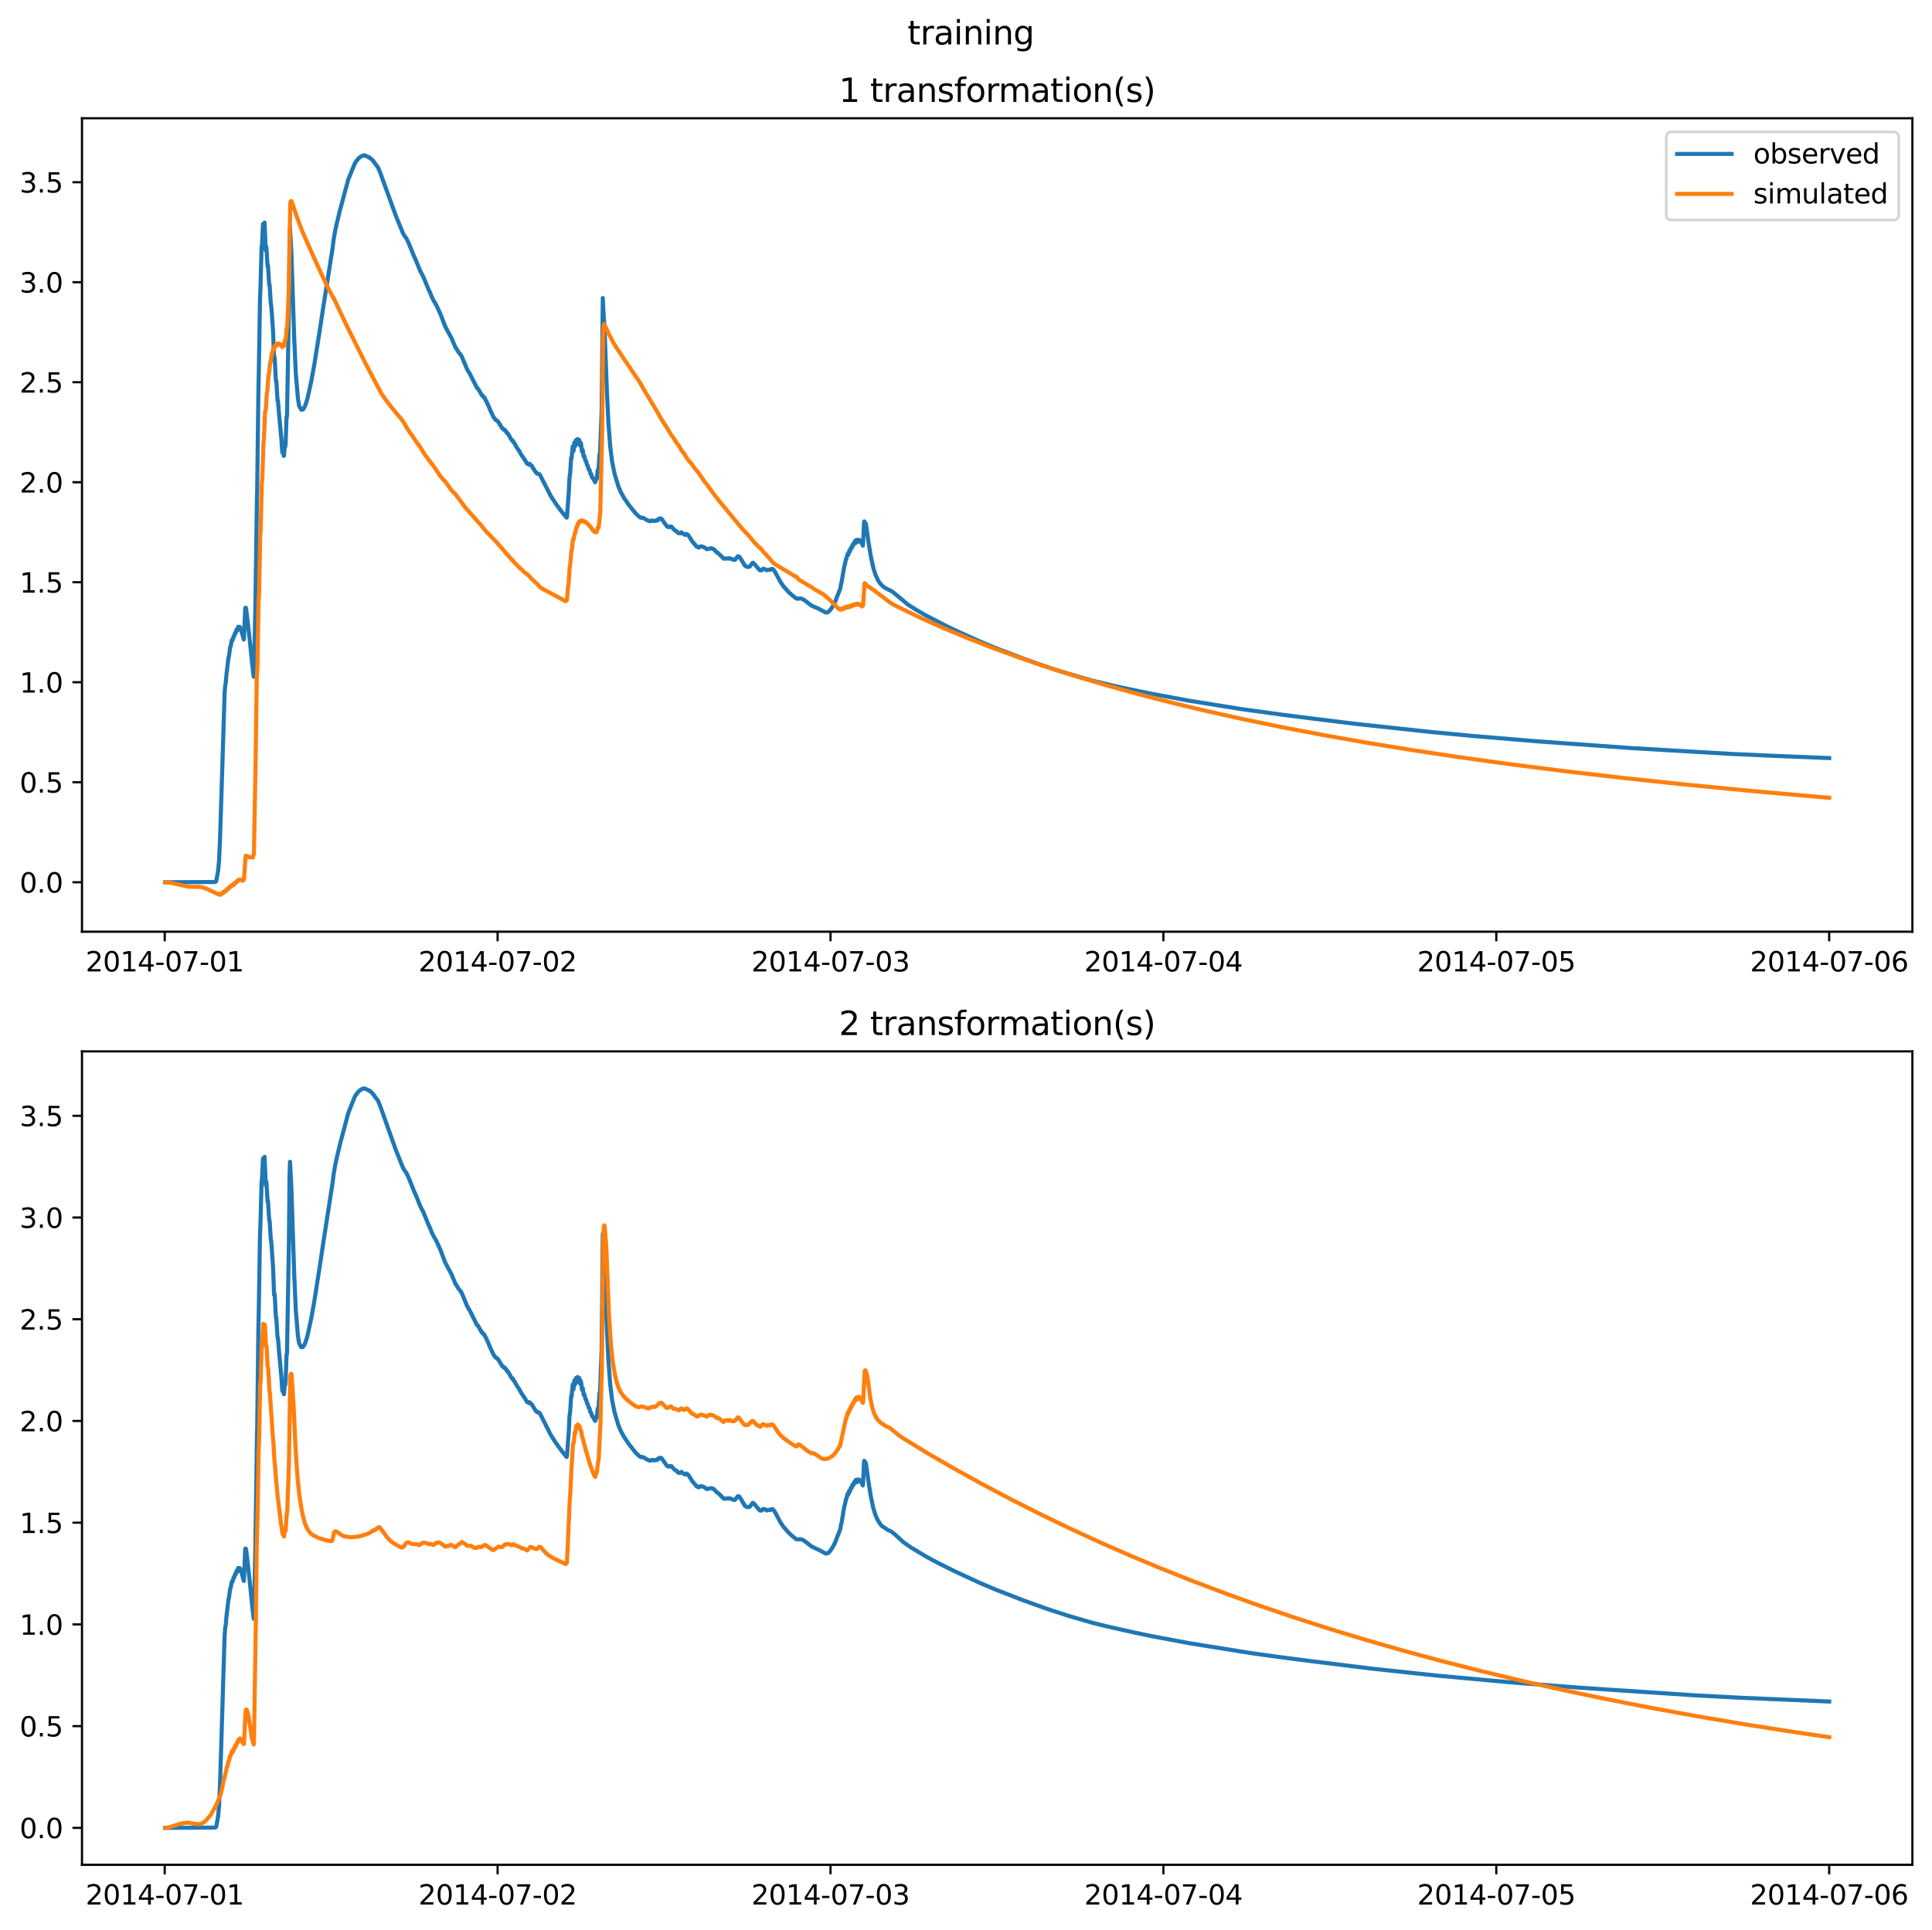 <?xml version="1.0" encoding="utf-8" standalone="no"?>
<!DOCTYPE svg PUBLIC "-//W3C//DTD SVG 1.1//EN"
  "http://www.w3.org/Graphics/SVG/1.1/DTD/svg11.dtd">
<svg xmlns:xlink="http://www.w3.org/1999/xlink" width="709.427pt" height="708.798pt" viewBox="0 0 709.427 708.798" xmlns="http://www.w3.org/2000/svg" version="1.1">
 <defs>
  <style type="text/css">*{stroke-linejoin: round; stroke-linecap: butt}</style>
 </defs>
 <g id="figure_1">
  <g id="patch_1">
   <path d="M 0 708.798 
L 709.427 708.798 
L 709.427 0 
L 0 0 
z
" style="fill: #ffffff"/>
  </g>
  <g id="axes_1">
   <g id="patch_2">
    <path d="M 30.103 342.2 
L 702.227 342.2 
L 702.227 43.44 
L 30.103 43.44 
z
" style="fill: #ffffff"/>
   </g>
   <g id="matplotlib.axis_1">
    <g id="xtick_1">
     <g id="line2d_1">
      <defs>
       <path id="md21e932253" d="M 0 0 
L 0 3.5 
" style="stroke: #000000; stroke-width: 0.8"/>
      </defs>
      <g>
       <use xlink:href="#md21e932253" x="60.484" y="342.2" style="stroke: #000000; stroke-width: 0.8"/>
      </g>
     </g>
     <g id="text_1">
      <!-- 2014-07-01 -->
      <g transform="translate(31.427 356.798) scale(0.1 -0.1)">
       <defs>
        <path id="DejaVuSans-32" d="M 1228 531 
L 3431 531 
L 3431 0 
L 469 0 
L 469 531 
Q 828 903 1448 1529 
Q 2069 2156 2228 2338 
Q 2531 2678 2651 2914 
Q 2772 3150 2772 3378 
Q 2772 3750 2511 3984 
Q 2250 4219 1831 4219 
Q 1534 4219 1204 4116 
Q 875 4013 500 3803 
L 500 4441 
Q 881 4594 1212 4672 
Q 1544 4750 1819 4750 
Q 2544 4750 2975 4387 
Q 3406 4025 3406 3419 
Q 3406 3131 3298 2873 
Q 3191 2616 2906 2266 
Q 2828 2175 2409 1742 
Q 1991 1309 1228 531 
z
" transform="scale(0.016)"/>
        <path id="DejaVuSans-30" d="M 2034 4250 
Q 1547 4250 1301 3770 
Q 1056 3291 1056 2328 
Q 1056 1369 1301 889 
Q 1547 409 2034 409 
Q 2525 409 2770 889 
Q 3016 1369 3016 2328 
Q 3016 3291 2770 3770 
Q 2525 4250 2034 4250 
z
M 2034 4750 
Q 2819 4750 3233 4129 
Q 3647 3509 3647 2328 
Q 3647 1150 3233 529 
Q 2819 -91 2034 -91 
Q 1250 -91 836 529 
Q 422 1150 422 2328 
Q 422 3509 836 4129 
Q 1250 4750 2034 4750 
z
" transform="scale(0.016)"/>
        <path id="DejaVuSans-31" d="M 794 531 
L 1825 531 
L 1825 4091 
L 703 3866 
L 703 4441 
L 1819 4666 
L 2450 4666 
L 2450 531 
L 3481 531 
L 3481 0 
L 794 0 
L 794 531 
z
" transform="scale(0.016)"/>
        <path id="DejaVuSans-34" d="M 2419 4116 
L 825 1625 
L 2419 1625 
L 2419 4116 
z
M 2253 4666 
L 3047 4666 
L 3047 1625 
L 3713 1625 
L 3713 1100 
L 3047 1100 
L 3047 0 
L 2419 0 
L 2419 1100 
L 313 1100 
L 313 1709 
L 2253 4666 
z
" transform="scale(0.016)"/>
        <path id="DejaVuSans-2d" d="M 313 2009 
L 1997 2009 
L 1997 1497 
L 313 1497 
L 313 2009 
z
" transform="scale(0.016)"/>
        <path id="DejaVuSans-37" d="M 525 4666 
L 3525 4666 
L 3525 4397 
L 1831 0 
L 1172 0 
L 2766 4134 
L 525 4134 
L 525 4666 
z
" transform="scale(0.016)"/>
       </defs>
       <use xlink:href="#DejaVuSans-32"/>
       <use xlink:href="#DejaVuSans-30" x="63.623"/>
       <use xlink:href="#DejaVuSans-31" x="127.246"/>
       <use xlink:href="#DejaVuSans-34" x="190.869"/>
       <use xlink:href="#DejaVuSans-2d" x="254.492"/>
       <use xlink:href="#DejaVuSans-30" x="290.576"/>
       <use xlink:href="#DejaVuSans-37" x="354.199"/>
       <use xlink:href="#DejaVuSans-2d" x="417.822"/>
       <use xlink:href="#DejaVuSans-30" x="453.906"/>
       <use xlink:href="#DejaVuSans-31" x="517.529"/>
      </g>
     </g>
    </g>
    <g id="xtick_2">
     <g id="line2d_2">
      <g>
       <use xlink:href="#md21e932253" x="182.723" y="342.2" style="stroke: #000000; stroke-width: 0.8"/>
      </g>
     </g>
     <g id="text_2">
      <!-- 2014-07-02 -->
      <g transform="translate(153.665 356.798) scale(0.1 -0.1)">
       <use xlink:href="#DejaVuSans-32"/>
       <use xlink:href="#DejaVuSans-30" x="63.623"/>
       <use xlink:href="#DejaVuSans-31" x="127.246"/>
       <use xlink:href="#DejaVuSans-34" x="190.869"/>
       <use xlink:href="#DejaVuSans-2d" x="254.492"/>
       <use xlink:href="#DejaVuSans-30" x="290.576"/>
       <use xlink:href="#DejaVuSans-37" x="354.199"/>
       <use xlink:href="#DejaVuSans-2d" x="417.822"/>
       <use xlink:href="#DejaVuSans-30" x="453.906"/>
       <use xlink:href="#DejaVuSans-32" x="517.529"/>
      </g>
     </g>
    </g>
    <g id="xtick_3">
     <g id="line2d_3">
      <g>
       <use xlink:href="#md21e932253" x="304.961" y="342.2" style="stroke: #000000; stroke-width: 0.8"/>
      </g>
     </g>
     <g id="text_3">
      <!-- 2014-07-03 -->
      <g transform="translate(275.903 356.798) scale(0.1 -0.1)">
       <defs>
        <path id="DejaVuSans-33" d="M 2597 2516 
Q 3050 2419 3304 2112 
Q 3559 1806 3559 1356 
Q 3559 666 3084 287 
Q 2609 -91 1734 -91 
Q 1441 -91 1130 -33 
Q 819 25 488 141 
L 488 750 
Q 750 597 1062 519 
Q 1375 441 1716 441 
Q 2309 441 2620 675 
Q 2931 909 2931 1356 
Q 2931 1769 2642 2001 
Q 2353 2234 1838 2234 
L 1294 2234 
L 1294 2753 
L 1863 2753 
Q 2328 2753 2575 2939 
Q 2822 3125 2822 3475 
Q 2822 3834 2567 4026 
Q 2313 4219 1838 4219 
Q 1578 4219 1281 4162 
Q 984 4106 628 3988 
L 628 4550 
Q 988 4650 1302 4700 
Q 1616 4750 1894 4750 
Q 2613 4750 3031 4423 
Q 3450 4097 3450 3541 
Q 3450 3153 3228 2886 
Q 3006 2619 2597 2516 
z
" transform="scale(0.016)"/>
       </defs>
       <use xlink:href="#DejaVuSans-32"/>
       <use xlink:href="#DejaVuSans-30" x="63.623"/>
       <use xlink:href="#DejaVuSans-31" x="127.246"/>
       <use xlink:href="#DejaVuSans-34" x="190.869"/>
       <use xlink:href="#DejaVuSans-2d" x="254.492"/>
       <use xlink:href="#DejaVuSans-30" x="290.576"/>
       <use xlink:href="#DejaVuSans-37" x="354.199"/>
       <use xlink:href="#DejaVuSans-2d" x="417.822"/>
       <use xlink:href="#DejaVuSans-30" x="453.906"/>
       <use xlink:href="#DejaVuSans-33" x="517.529"/>
      </g>
     </g>
    </g>
    <g id="xtick_4">
     <g id="line2d_4">
      <g>
       <use xlink:href="#md21e932253" x="427.199" y="342.2" style="stroke: #000000; stroke-width: 0.8"/>
      </g>
     </g>
     <g id="text_4">
      <!-- 2014-07-04 -->
      <g transform="translate(398.141 356.798) scale(0.1 -0.1)">
       <use xlink:href="#DejaVuSans-32"/>
       <use xlink:href="#DejaVuSans-30" x="63.623"/>
       <use xlink:href="#DejaVuSans-31" x="127.246"/>
       <use xlink:href="#DejaVuSans-34" x="190.869"/>
       <use xlink:href="#DejaVuSans-2d" x="254.492"/>
       <use xlink:href="#DejaVuSans-30" x="290.576"/>
       <use xlink:href="#DejaVuSans-37" x="354.199"/>
       <use xlink:href="#DejaVuSans-2d" x="417.822"/>
       <use xlink:href="#DejaVuSans-30" x="453.906"/>
       <use xlink:href="#DejaVuSans-34" x="517.529"/>
      </g>
     </g>
    </g>
    <g id="xtick_5">
     <g id="line2d_5">
      <g>
       <use xlink:href="#md21e932253" x="549.437" y="342.2" style="stroke: #000000; stroke-width: 0.8"/>
      </g>
     </g>
     <g id="text_5">
      <!-- 2014-07-05 -->
      <g transform="translate(520.38 356.798) scale(0.1 -0.1)">
       <defs>
        <path id="DejaVuSans-35" d="M 691 4666 
L 3169 4666 
L 3169 4134 
L 1269 4134 
L 1269 2991 
Q 1406 3038 1543 3061 
Q 1681 3084 1819 3084 
Q 2600 3084 3056 2656 
Q 3513 2228 3513 1497 
Q 3513 744 3044 326 
Q 2575 -91 1722 -91 
Q 1428 -91 1123 -41 
Q 819 9 494 109 
L 494 744 
Q 775 591 1075 516 
Q 1375 441 1709 441 
Q 2250 441 2565 725 
Q 2881 1009 2881 1497 
Q 2881 1984 2565 2268 
Q 2250 2553 1709 2553 
Q 1456 2553 1204 2497 
Q 953 2441 691 2322 
L 691 4666 
z
" transform="scale(0.016)"/>
       </defs>
       <use xlink:href="#DejaVuSans-32"/>
       <use xlink:href="#DejaVuSans-30" x="63.623"/>
       <use xlink:href="#DejaVuSans-31" x="127.246"/>
       <use xlink:href="#DejaVuSans-34" x="190.869"/>
       <use xlink:href="#DejaVuSans-2d" x="254.492"/>
       <use xlink:href="#DejaVuSans-30" x="290.576"/>
       <use xlink:href="#DejaVuSans-37" x="354.199"/>
       <use xlink:href="#DejaVuSans-2d" x="417.822"/>
       <use xlink:href="#DejaVuSans-30" x="453.906"/>
       <use xlink:href="#DejaVuSans-35" x="517.529"/>
      </g>
     </g>
    </g>
    <g id="xtick_6">
     <g id="line2d_6">
      <g>
       <use xlink:href="#md21e932253" x="671.676" y="342.2" style="stroke: #000000; stroke-width: 0.8"/>
      </g>
     </g>
     <g id="text_6">
      <!-- 2014-07-06 -->
      <g transform="translate(642.618 356.798) scale(0.1 -0.1)">
       <defs>
        <path id="DejaVuSans-36" d="M 2113 2584 
Q 1688 2584 1439 2293 
Q 1191 2003 1191 1497 
Q 1191 994 1439 701 
Q 1688 409 2113 409 
Q 2538 409 2786 701 
Q 3034 994 3034 1497 
Q 3034 2003 2786 2293 
Q 2538 2584 2113 2584 
z
M 3366 4563 
L 3366 3988 
Q 3128 4100 2886 4159 
Q 2644 4219 2406 4219 
Q 1781 4219 1451 3797 
Q 1122 3375 1075 2522 
Q 1259 2794 1537 2939 
Q 1816 3084 2150 3084 
Q 2853 3084 3261 2657 
Q 3669 2231 3669 1497 
Q 3669 778 3244 343 
Q 2819 -91 2113 -91 
Q 1303 -91 875 529 
Q 447 1150 447 2328 
Q 447 3434 972 4092 
Q 1497 4750 2381 4750 
Q 2619 4750 2861 4703 
Q 3103 4656 3366 4563 
z
" transform="scale(0.016)"/>
       </defs>
       <use xlink:href="#DejaVuSans-32"/>
       <use xlink:href="#DejaVuSans-30" x="63.623"/>
       <use xlink:href="#DejaVuSans-31" x="127.246"/>
       <use xlink:href="#DejaVuSans-34" x="190.869"/>
       <use xlink:href="#DejaVuSans-2d" x="254.492"/>
       <use xlink:href="#DejaVuSans-30" x="290.576"/>
       <use xlink:href="#DejaVuSans-37" x="354.199"/>
       <use xlink:href="#DejaVuSans-2d" x="417.822"/>
       <use xlink:href="#DejaVuSans-30" x="453.906"/>
       <use xlink:href="#DejaVuSans-36" x="517.529"/>
      </g>
     </g>
    </g>
   </g>
   <g id="matplotlib.axis_2">
    <g id="ytick_1">
     <g id="line2d_7">
      <defs>
       <path id="mc542cef9fe" d="M 0 0 
L -3.5 0 
" style="stroke: #000000; stroke-width: 0.8"/>
      </defs>
      <g>
       <use xlink:href="#mc542cef9fe" x="30.103" y="324.042" style="stroke: #000000; stroke-width: 0.8"/>
      </g>
     </g>
     <g id="text_7">
      <!-- 0.0 -->
      <g transform="translate(7.2 327.841) scale(0.1 -0.1)">
       <defs>
        <path id="DejaVuSans-2e" d="M 684 794 
L 1344 794 
L 1344 0 
L 684 0 
L 684 794 
z
" transform="scale(0.016)"/>
       </defs>
       <use xlink:href="#DejaVuSans-30"/>
       <use xlink:href="#DejaVuSans-2e" x="63.623"/>
       <use xlink:href="#DejaVuSans-30" x="95.41"/>
      </g>
     </g>
    </g>
    <g id="ytick_2">
     <g id="line2d_8">
      <g>
       <use xlink:href="#mc542cef9fe" x="30.103" y="287.311" style="stroke: #000000; stroke-width: 0.8"/>
      </g>
     </g>
     <g id="text_8">
      <!-- 0.5 -->
      <g transform="translate(7.2 291.11) scale(0.1 -0.1)">
       <use xlink:href="#DejaVuSans-30"/>
       <use xlink:href="#DejaVuSans-2e" x="63.623"/>
       <use xlink:href="#DejaVuSans-35" x="95.41"/>
      </g>
     </g>
    </g>
    <g id="ytick_3">
     <g id="line2d_9">
      <g>
       <use xlink:href="#mc542cef9fe" x="30.103" y="250.58" style="stroke: #000000; stroke-width: 0.8"/>
      </g>
     </g>
     <g id="text_9">
      <!-- 1.0 -->
      <g transform="translate(7.2 254.38) scale(0.1 -0.1)">
       <use xlink:href="#DejaVuSans-31"/>
       <use xlink:href="#DejaVuSans-2e" x="63.623"/>
       <use xlink:href="#DejaVuSans-30" x="95.41"/>
      </g>
     </g>
    </g>
    <g id="ytick_4">
     <g id="line2d_10">
      <g>
       <use xlink:href="#mc542cef9fe" x="30.103" y="213.85" style="stroke: #000000; stroke-width: 0.8"/>
      </g>
     </g>
     <g id="text_10">
      <!-- 1.5 -->
      <g transform="translate(7.2 217.649) scale(0.1 -0.1)">
       <use xlink:href="#DejaVuSans-31"/>
       <use xlink:href="#DejaVuSans-2e" x="63.623"/>
       <use xlink:href="#DejaVuSans-35" x="95.41"/>
      </g>
     </g>
    </g>
    <g id="ytick_5">
     <g id="line2d_11">
      <g>
       <use xlink:href="#mc542cef9fe" x="30.103" y="177.119" style="stroke: #000000; stroke-width: 0.8"/>
      </g>
     </g>
     <g id="text_11">
      <!-- 2.0 -->
      <g transform="translate(7.2 180.918) scale(0.1 -0.1)">
       <use xlink:href="#DejaVuSans-32"/>
       <use xlink:href="#DejaVuSans-2e" x="63.623"/>
       <use xlink:href="#DejaVuSans-30" x="95.41"/>
      </g>
     </g>
    </g>
    <g id="ytick_6">
     <g id="line2d_12">
      <g>
       <use xlink:href="#mc542cef9fe" x="30.103" y="140.388" style="stroke: #000000; stroke-width: 0.8"/>
      </g>
     </g>
     <g id="text_12">
      <!-- 2.5 -->
      <g transform="translate(7.2 144.187) scale(0.1 -0.1)">
       <use xlink:href="#DejaVuSans-32"/>
       <use xlink:href="#DejaVuSans-2e" x="63.623"/>
       <use xlink:href="#DejaVuSans-35" x="95.41"/>
      </g>
     </g>
    </g>
    <g id="ytick_7">
     <g id="line2d_13">
      <g>
       <use xlink:href="#mc542cef9fe" x="30.103" y="103.657" style="stroke: #000000; stroke-width: 0.8"/>
      </g>
     </g>
     <g id="text_13">
      <!-- 3.0 -->
      <g transform="translate(7.2 107.457) scale(0.1 -0.1)">
       <use xlink:href="#DejaVuSans-33"/>
       <use xlink:href="#DejaVuSans-2e" x="63.623"/>
       <use xlink:href="#DejaVuSans-30" x="95.41"/>
      </g>
     </g>
    </g>
    <g id="ytick_8">
     <g id="line2d_14">
      <g>
       <use xlink:href="#mc542cef9fe" x="30.103" y="66.927" style="stroke: #000000; stroke-width: 0.8"/>
      </g>
     </g>
     <g id="text_14">
      <!-- 3.5 -->
      <g transform="translate(7.2 70.726) scale(0.1 -0.1)">
       <use xlink:href="#DejaVuSans-33"/>
       <use xlink:href="#DejaVuSans-2e" x="63.623"/>
       <use xlink:href="#DejaVuSans-35" x="95.41"/>
      </g>
     </g>
    </g>
   </g>
   <g id="line2d_15">
    <path d="M 60.654 324.042 
L 79.075 323.946 
L 79.245 323.813 
L 79.414 323.449 
L 79.754 321.74 
L 80.093 319.849 
L 80.433 316.107 
L 80.773 308.766 
L 81.367 290.227 
L 82.47 254.774 
L 82.725 251.485 
L 82.895 250.896 
L 83.149 247.748 
L 83.489 244.999 
L 83.913 241.417 
L 84.083 240.968 
L 84.508 237.673 
L 84.593 237.661 
L 84.677 237.503 
L 85.102 235.13 
L 85.357 235.214 
L 85.781 233.696 
L 85.951 233.752 
L 86.29 232.51 
L 86.375 232.419 
L 86.545 232.541 
L 86.884 231.178 
L 86.969 231.209 
L 87.139 231.534 
L 87.479 230.215 
L 87.564 230.239 
L 87.733 230.688 
L 87.988 230.206 
L 88.073 230.312 
L 88.158 230.414 
L 88.667 232.001 
L 88.752 232.056 
L 88.922 232.68 
L 89.346 234.325 
L 89.516 234.881 
L 89.601 234.13 
L 90.025 223.698 
L 90.11 223.212 
L 90.195 223.25 
L 90.28 223.236 
L 90.365 223.421 
L 91.553 233.636 
L 92.742 245.086 
L 93.166 248.561 
L 93.251 247.52 
L 93.76 223.18 
L 94.355 182.846 
L 94.439 179.545 
L 94.864 144.959 
L 95.034 136.472 
L 95.458 110.419 
L 95.628 106.21 
L 96.052 90.748 
L 96.137 91.149 
L 96.562 82.311 
L 96.647 83.332 
L 96.731 84.527 
L 96.816 84.224 
L 96.901 84.449 
L 96.986 83.793 
L 97.156 81.738 
L 97.58 91.98 
L 97.665 91.415 
L 97.75 90.556 
L 97.835 91.116 
L 98.259 97.89 
L 98.344 97.366 
L 98.429 97.978 
L 98.854 104.57 
L 98.939 104.427 
L 99.023 104.954 
L 99.448 111.79 
L 99.533 111.999 
L 99.618 112.559 
L 100.127 119.535 
L 100.297 122.31 
L 100.636 131.607 
L 100.806 131.128 
L 100.891 131.851 
L 101.315 139.924 
L 101.4 139.664 
L 101.485 140.069 
L 101.91 147.054 
L 101.994 146.951 
L 102.079 147.364 
L 102.589 153.603 
L 102.674 154.066 
L 103.183 159.954 
L 103.268 160.385 
L 103.522 164.41 
L 103.692 166.32 
L 103.947 164.743 
L 104.117 166.32 
L 104.202 167.453 
L 104.286 167.368 
L 104.626 162.999 
L 104.796 163.955 
L 104.881 162.735 
L 105.22 153.04 
L 105.305 153.259 
L 105.39 152.505 
L 106.069 113.586 
L 106.324 88.684 
L 106.494 83.516 
L 107.003 93.11 
L 107.258 100.522 
L 108.022 123.921 
L 108.616 137.104 
L 109.38 146.175 
L 109.804 148.964 
L 110.568 150.437 
L 111.162 150.446 
L 111.672 149.82 
L 112.181 148.675 
L 112.86 146.549 
L 114.303 139.998 
L 115.407 133.942 
L 117.444 121.118 
L 118.632 113.292 
L 122.113 91.2 
L 122.452 88.487 
L 122.707 86.87 
L 123.047 84.879 
L 123.811 81.46 
L 124.829 77.24 
L 127.885 65.921 
L 130.262 60.081 
L 130.602 59.514 
L 130.941 59.031 
L 131.196 58.732 
L 131.535 58.284 
L 131.79 58.101 
L 132.13 57.716 
L 132.384 57.609 
L 132.724 57.324 
L 132.978 57.285 
L 133.318 57.107 
L 133.573 57.142 
L 133.827 57.021 
L 135.27 57.686 
L 135.44 57.817 
L 135.695 57.832 
L 136.119 58.241 
L 136.289 58.314 
L 136.714 58.799 
L 136.883 58.899 
L 137.987 60.454 
L 138.157 60.561 
L 138.581 61.241 
L 138.751 61.36 
L 139.685 63.614 
L 145.372 79.315 
L 148.089 85.944 
L 148.428 86.414 
L 148.683 86.868 
L 148.937 87.203 
L 149.107 87.33 
L 150.041 89.229 
L 151.993 94.048 
L 152.842 95.903 
L 154.285 99.484 
L 155.474 101.746 
L 157.426 106.466 
L 157.766 107.085 
L 158.615 109.22 
L 159.379 110.705 
L 159.633 111.059 
L 159.973 111.698 
L 160.227 112.127 
L 160.991 113.741 
L 161.84 115.625 
L 162.689 117.877 
L 163.538 120.058 
L 163.878 120.628 
L 164.302 121.454 
L 165.745 124.069 
L 167.273 127.687 
L 167.443 127.854 
L 168.037 128.746 
L 168.292 129.242 
L 168.546 129.585 
L 168.716 129.712 
L 169.141 130.354 
L 169.31 130.436 
L 169.735 131.37 
L 170.669 133.551 
L 171.433 135.44 
L 172.197 136.806 
L 172.366 136.985 
L 175.168 142.527 
L 175.422 142.573 
L 177.035 145.322 
L 177.29 145.306 
L 177.714 146.016 
L 177.884 146.004 
L 178.648 147.549 
L 178.988 148.25 
L 179.242 148.809 
L 180.091 150.81 
L 181.364 153.462 
L 181.534 153.545 
L 181.959 154.218 
L 182.128 154.183 
L 182.638 154.666 
L 182.808 154.724 
L 183.317 155.531 
L 183.487 155.744 
L 183.911 156.554 
L 184.081 156.744 
L 184.42 157.337 
L 184.59 157.316 
L 185.015 157.872 
L 185.1 157.784 
L 185.269 157.789 
L 185.694 158.383 
L 185.864 158.457 
L 186.118 158.977 
L 186.288 159.245 
L 186.543 159.273 
L 187.052 160.196 
L 187.222 160.428 
L 187.561 161.164 
L 187.731 161.31 
L 188.071 161.887 
L 188.24 161.803 
L 188.41 162.027 
L 188.75 162.697 
L 189.004 162.91 
L 189.429 163.835 
L 189.599 163.989 
L 190.023 164.806 
L 190.193 164.963 
L 190.787 165.859 
L 191.042 166.364 
L 191.381 166.954 
L 192.145 168.073 
L 192.485 168.599 
L 192.739 168.908 
L 193.334 169.964 
L 193.588 170.301 
L 193.758 170.284 
L 194.183 170.666 
L 194.437 170.328 
L 194.607 170.498 
L 194.862 170.853 
L 195.201 171.001 
L 195.626 171.771 
L 195.795 171.97 
L 196.22 172.659 
L 196.474 173.055 
L 196.899 173.635 
L 197.238 173.976 
L 197.493 173.866 
L 198.002 174.214 
L 198.172 174.233 
L 199.446 176.705 
L 202.247 182.182 
L 204.114 185.039 
L 206.152 187.807 
L 208.019 190.105 
L 208.104 190.118 
L 208.189 189.784 
L 208.868 180.658 
L 209.123 175.338 
L 209.377 173.718 
L 209.717 168.165 
L 209.887 168.331 
L 210.057 166.308 
L 210.311 163.936 
L 210.566 165.714 
L 210.651 165.29 
L 210.905 162.494 
L 210.99 162.653 
L 211.16 163.909 
L 211.245 163.742 
L 211.5 161.616 
L 211.584 161.761 
L 211.754 163.006 
L 211.839 162.969 
L 212.094 161.259 
L 212.179 161.495 
L 212.433 163.008 
L 212.688 161.573 
L 212.773 161.844 
L 213.028 163.677 
L 213.282 162.691 
L 213.367 162.934 
L 213.707 165.844 
L 213.961 165.265 
L 214.046 165.607 
L 214.301 167.633 
L 214.386 167.619 
L 214.556 167.421 
L 214.725 168.176 
L 214.98 169.26 
L 215.15 169.234 
L 215.32 169.815 
L 215.574 170.87 
L 215.744 170.838 
L 215.914 171.394 
L 216.168 172.373 
L 216.338 172.333 
L 216.423 172.457 
L 216.848 174.088 
L 217.017 174.018 
L 217.187 174.549 
L 217.442 175.448 
L 217.696 175.463 
L 218.206 176.55 
L 218.375 176.816 
L 218.545 177.11 
L 218.885 175.889 
L 218.97 175.955 
L 219.055 176.067 
L 219.139 175.842 
L 219.479 172.666 
L 219.564 172.674 
L 219.734 173.095 
L 219.903 170.425 
L 220.158 166.791 
L 220.243 166.843 
L 220.328 166.503 
L 220.922 151.046 
L 221.347 109.462 
L 221.516 113.454 
L 221.771 117.381 
L 221.941 119.514 
L 222.195 126.307 
L 222.875 144.268 
L 223.384 154.864 
L 224.063 163.962 
L 224.742 169.464 
L 225.676 174.04 
L 227.119 178.795 
L 227.968 180.75 
L 229.156 182.902 
L 230.939 185.504 
L 233.401 188.558 
L 234.759 189.83 
L 235.268 190.149 
L 235.523 190.091 
L 235.947 190.266 
L 236.202 190.192 
L 237.56 191.005 
L 237.985 191.167 
L 238.239 191.37 
L 238.664 191.373 
L 238.833 191.446 
L 239.258 191.192 
L 239.597 191.286 
L 239.852 191.21 
L 240.192 191.331 
L 240.701 191.293 
L 240.956 191.106 
L 241.295 191.228 
L 241.635 190.69 
L 241.889 190.819 
L 242.314 190.403 
L 242.568 190.544 
L 242.823 190.449 
L 243.078 190.774 
L 244.096 192.199 
L 244.606 192.924 
L 245.03 193.418 
L 245.285 193.467 
L 245.54 193.64 
L 245.964 193.379 
L 246.219 193.508 
L 246.558 193.431 
L 247.492 194.534 
L 247.747 194.675 
L 248.086 195.012 
L 248.426 195.053 
L 249.02 195.78 
L 249.19 195.85 
L 249.444 195.749 
L 249.784 195.883 
L 250.208 195.492 
L 250.718 195.935 
L 251.227 196.287 
L 251.651 196.461 
L 251.991 196.084 
L 252.246 196.309 
L 252.5 196.377 
L 252.67 196.48 
L 254.283 198.988 
L 254.453 199.121 
L 254.962 199.786 
L 255.217 199.964 
L 255.811 200.786 
L 256.32 200.963 
L 256.575 201.095 
L 256.915 200.74 
L 257.169 200.824 
L 257.509 200.658 
L 257.848 200.761 
L 258.018 200.774 
L 258.442 200.998 
L 258.612 201.035 
L 259.037 201.327 
L 259.291 201.498 
L 259.546 201.726 
L 261.159 201.356 
L 261.414 201.512 
L 261.668 201.482 
L 262.008 201.76 
L 262.262 201.828 
L 263.026 202.724 
L 263.281 202.956 
L 263.536 203.005 
L 265.318 204.736 
L 265.743 205.175 
L 265.997 205.114 
L 266.337 205.215 
L 266.761 205.046 
L 267.525 205.195 
L 267.78 204.993 
L 268.544 205.235 
L 268.799 205.428 
L 269.053 205.44 
L 269.393 205.637 
L 269.648 205.562 
L 269.902 205.616 
L 270.751 204.501 
L 271.006 204.292 
L 271.6 204.55 
L 273.552 207.802 
L 274.316 208.233 
L 274.996 208.196 
L 275.25 208.002 
L 275.42 207.986 
L 276.354 206.717 
L 276.524 206.694 
L 277.203 207.338 
L 278.052 208.411 
L 278.306 208.653 
L 278.985 209.415 
L 279.155 209.48 
L 279.41 209.4 
L 279.664 209.475 
L 280.259 208.867 
L 280.853 209.028 
L 281.107 209.16 
L 281.277 209.2 
L 281.532 209.451 
L 282.041 209.248 
L 282.381 209.247 
L 282.635 209.303 
L 282.805 209.296 
L 283.145 209 
L 283.399 209.063 
L 283.739 208.946 
L 284.079 209.315 
L 284.503 209.891 
L 286.54 213.645 
L 287.644 215.29 
L 289.596 217.465 
L 290.87 218.614 
L 292.398 219.816 
L 292.652 219.886 
L 293.926 219.809 
L 294.52 219.949 
L 295.199 220.31 
L 296.133 220.978 
L 298 222.438 
L 298.934 222.858 
L 300.292 223.429 
L 303.263 224.988 
L 303.773 224.939 
L 304.367 224.583 
L 305.046 223.789 
L 305.725 222.764 
L 306.659 221.018 
L 307.508 218.801 
L 308.526 216.297 
L 308.866 214.316 
L 309.036 213.873 
L 309.545 210.724 
L 309.715 209.801 
L 310.054 207.8 
L 310.224 207.449 
L 310.648 205.292 
L 310.733 205.306 
L 310.818 205.139 
L 311.243 203.381 
L 311.497 203.725 
L 311.837 202.271 
L 312.091 202.606 
L 312.431 201.218 
L 312.686 201.396 
L 313.025 200.149 
L 313.28 200.405 
L 313.619 199.208 
L 313.874 199.568 
L 314.214 198.415 
L 314.383 198.911 
L 314.553 199.27 
L 314.893 198.261 
L 315.147 198.914 
L 315.487 198.28 
L 315.827 198.912 
L 315.996 198.775 
L 316.081 198.851 
L 316.506 199.801 
L 316.675 200.053 
L 316.845 200.41 
L 316.93 199.418 
L 317.27 191.767 
L 317.355 191.495 
L 317.694 192.382 
L 317.864 192.135 
L 318.034 192.878 
L 318.628 197.126 
L 319.052 200.012 
L 319.816 204.58 
L 320.665 208.495 
L 321.429 210.985 
L 322.448 213.221 
L 323.297 214.432 
L 324.485 215.609 
L 326.268 216.59 
L 326.862 216.844 
L 327.626 217.279 
L 328.305 217.806 
L 333.398 222.06 
L 336.2 223.842 
L 339.51 225.778 
L 346.895 229.624 
L 352.243 232.184 
L 360.647 235.958 
L 365.486 237.964 
L 376.097 242.016 
L 383.227 244.556 
L 388.915 246.427 
L 400.969 249.96 
L 407.93 251.638 
L 412.344 252.625 
L 422.276 254.698 
L 436.707 257.371 
L 455.721 260.422 
L 471.68 262.617 
L 481.952 263.913 
L 497.911 265.885 
L 526.008 268.908 
L 540.524 270.277 
L 564.208 272.259 
L 599.097 274.767 
L 635.598 276.899 
L 651.472 277.614 
L 671.676 278.434 
L 671.676 278.434 
" clip-path="url(#p8a7d2898d7)" style="fill: none; stroke: #1f77b4; stroke-width: 1.5; stroke-linecap: square"/>
   </g>
   <g id="line2d_16">
    <path d="M 60.654 324.042 
L 62.182 324.141 
L 63.031 324.305 
L 69.313 325.705 
L 72.538 325.731 
L 74.066 325.828 
L 75.594 326.35 
L 76.019 326.513 
L 76.698 326.806 
L 77.632 327.292 
L 77.802 327.355 
L 79.499 328.163 
L 79.669 328.212 
L 80.093 328.375 
L 80.178 328.33 
L 80.603 328.62 
L 80.773 328.396 
L 81.027 328.601 
L 81.197 328.458 
L 81.367 328.057 
L 81.621 328.209 
L 82.046 327.57 
L 82.131 327.654 
L 82.301 327.766 
L 82.47 327.604 
L 82.64 327.195 
L 82.895 327.348 
L 83.149 326.859 
L 83.234 326.676 
L 83.319 326.73 
L 83.489 326.82 
L 83.744 326.322 
L 83.829 326.138 
L 83.913 326.192 
L 84.083 326.281 
L 84.338 325.783 
L 84.423 325.599 
L 84.508 325.653 
L 84.677 325.741 
L 85.102 325.089 
L 85.187 325.174 
L 85.357 325.286 
L 85.526 325.124 
L 85.696 324.716 
L 85.951 324.87 
L 86.205 324.382 
L 86.29 324.199 
L 86.375 324.254 
L 86.545 324.344 
L 86.8 323.847 
L 86.884 323.663 
L 86.969 323.718 
L 87.139 323.808 
L 87.394 323.329 
L 87.479 323.167 
L 87.564 323.218 
L 87.818 323.267 
L 88.158 323.001 
L 88.497 323.234 
L 88.667 323.195 
L 88.837 323.234 
L 89.176 323.516 
L 89.346 322.881 
L 89.516 323.058 
L 89.601 322.91 
L 90.195 314.356 
L 90.365 314.273 
L 90.704 314.479 
L 91.299 314.777 
L 92.148 314.851 
L 92.827 314.977 
L 92.996 314.009 
L 93.081 314.164 
L 93.166 314.064 
L 93.251 313.548 
L 93.93 274.85 
L 94.27 249.172 
L 94.524 245.229 
L 94.949 221.158 
L 95.119 218.245 
L 95.543 196.864 
L 95.713 194.544 
L 96.137 177.59 
L 96.307 175.884 
L 96.731 162.685 
L 96.901 161.47 
L 97.326 151.25 
L 97.58 150.693 
L 98.005 144.01 
L 98.09 143.904 
L 98.175 143.554 
L 98.599 137.781 
L 98.684 137.736 
L 98.769 137.506 
L 99.193 133.164 
L 99.278 133.187 
L 99.363 133.069 
L 99.787 129.923 
L 99.957 129.965 
L 100.382 127.737 
L 100.636 128.155 
L 100.976 126.932 
L 101.061 127.026 
L 101.231 127.267 
L 101.57 126.295 
L 101.655 126.417 
L 101.825 126.702 
L 102.079 126.243 
L 102.164 126.122 
L 102.504 126.58 
L 102.674 126.401 
L 102.758 126.342 
L 103.098 126.918 
L 103.438 126.902 
L 103.692 127.483 
L 103.862 127.263 
L 104.032 126.665 
L 104.286 127.039 
L 104.626 124.977 
L 104.796 125.144 
L 104.881 125.066 
L 105.305 120.365 
L 105.39 120.383 
L 105.475 119.903 
L 105.984 107.98 
L 106.069 106.331 
L 106.578 74.765 
L 106.748 73.914 
L 106.918 73.817 
L 107.088 74.03 
L 108.701 78.765 
L 109.549 81.103 
L 110.993 84.931 
L 113.454 90.548 
L 116.171 96.578 
L 118.463 101.55 
L 119.991 104.778 
L 122.113 108.933 
L 122.368 109.143 
L 127.036 119.051 
L 128.225 121.437 
L 129.074 123.133 
L 131.026 127.088 
L 132.469 129.978 
L 133.233 131.5 
L 133.658 132.348 
L 134.506 134.002 
L 134.846 134.653 
L 135.865 136.63 
L 140.109 144.647 
L 141.552 146.738 
L 144.014 149.897 
L 147.325 153.875 
L 147.579 154.133 
L 148.598 155.763 
L 149.532 157.37 
L 150.38 158.678 
L 150.805 159.208 
L 152.248 161.352 
L 152.672 161.963 
L 153.352 162.989 
L 153.691 163.315 
L 154.964 165.294 
L 155.813 166.642 
L 156.492 167.62 
L 158.53 170.348 
L 159.209 171.174 
L 161.671 174.853 
L 163.114 176.535 
L 163.453 176.785 
L 165.49 179.668 
L 166.17 180.477 
L 167.103 181.342 
L 170.754 186.242 
L 175.507 191.668 
L 176.017 192.244 
L 176.271 192.423 
L 177.545 194.021 
L 178.563 195.248 
L 181.959 198.717 
L 182.383 199.189 
L 183.572 200.595 
L 184.336 201.389 
L 185.184 202.435 
L 185.609 202.981 
L 186.118 203.501 
L 189.004 206.719 
L 190.447 208.174 
L 191.211 208.975 
L 191.551 209.118 
L 192.315 209.972 
L 193.079 210.614 
L 193.334 210.647 
L 193.588 210.891 
L 193.928 211.222 
L 195.541 212.929 
L 196.05 213.36 
L 196.729 214.045 
L 196.984 214.162 
L 197.493 214.712 
L 198.342 215.714 
L 199.106 216.209 
L 204.709 219.207 
L 207.765 220.833 
L 207.934 220.239 
L 208.104 220.353 
L 208.189 220.378 
L 208.359 218.295 
L 208.613 215.223 
L 208.698 215.087 
L 208.783 214.676 
L 209.208 208.075 
L 209.377 207.591 
L 209.802 202.344 
L 209.887 202.275 
L 209.972 202.045 
L 210.396 198.068 
L 210.651 198.135 
L 211.075 195.7 
L 211.16 195.743 
L 211.245 195.698 
L 211.669 193.656 
L 211.839 193.721 
L 212.179 192.249 
L 212.264 192.286 
L 212.433 192.416 
L 212.773 191.406 
L 212.858 191.48 
L 213.028 191.655 
L 213.452 191.087 
L 213.792 191.468 
L 213.876 191.449 
L 214.046 191.225 
L 214.386 191.596 
L 214.556 191.496 
L 214.64 191.445 
L 215.065 191.915 
L 215.235 191.838 
L 215.659 192.384 
L 215.829 192.368 
L 216.338 193.066 
L 216.508 193.128 
L 217.017 193.793 
L 217.187 193.98 
L 218.121 195.234 
L 218.291 195.153 
L 218.545 195.539 
L 218.715 195.521 
L 218.885 195.089 
L 219.139 195.384 
L 219.564 193.565 
L 219.649 193.691 
L 219.819 193.747 
L 220.413 188.023 
L 221.092 159.485 
L 221.431 123.791 
L 221.686 119.297 
L 221.856 119.03 
L 222.026 119.325 
L 223.129 121.737 
L 224.148 123.775 
L 225.167 125.775 
L 226.355 127.681 
L 230.684 134.123 
L 235.098 140.678 
L 236.287 142.817 
L 240.701 150.189 
L 241.21 151.037 
L 242.568 153.488 
L 244.436 156.41 
L 244.86 156.995 
L 246.388 159.617 
L 246.983 160.439 
L 247.237 160.69 
L 248.256 162.396 
L 248.765 163.096 
L 248.935 163.255 
L 249.444 163.984 
L 250.463 165.735 
L 250.803 166.073 
L 251.312 166.748 
L 252.415 168.597 
L 253.604 170.034 
L 253.859 170.203 
L 254.113 170.555 
L 254.877 171.733 
L 256.405 173.55 
L 258.103 176.031 
L 259.037 177.353 
L 259.291 177.572 
L 262.857 182.458 
L 263.026 182.591 
L 263.366 183.064 
L 264.3 184.277 
L 266.422 186.807 
L 272.449 194.105 
L 274.316 196.088 
L 274.571 196.284 
L 276.948 199.196 
L 278.136 200.353 
L 278.646 200.955 
L 278.9 201.021 
L 279.155 201.295 
L 279.58 201.771 
L 280.598 203.033 
L 280.853 203.204 
L 281.871 204.349 
L 282.381 204.938 
L 282.551 205.056 
L 282.975 205.565 
L 283.569 206.338 
L 284.163 206.912 
L 285.776 207.941 
L 292.058 211.724 
L 292.313 211.72 
L 292.567 211.959 
L 293.331 212.86 
L 294.265 213.449 
L 298.34 215.875 
L 298.934 216.361 
L 300.801 217.385 
L 302.414 218.362 
L 303.178 218.97 
L 303.518 219.244 
L 304.367 220.056 
L 304.621 220.278 
L 306.234 221.898 
L 306.404 222.046 
L 308.017 223.689 
L 308.187 223.585 
L 308.526 223.911 
L 308.611 223.9 
L 308.781 223.61 
L 309.036 223.897 
L 309.205 223.757 
L 309.375 223.402 
L 309.63 223.671 
L 309.8 223.517 
L 309.969 223.156 
L 310.224 223.425 
L 310.394 223.27 
L 310.564 222.91 
L 310.818 223.177 
L 311.243 222.735 
L 311.328 222.861 
L 311.582 223.026 
L 311.667 222.978 
L 311.837 222.654 
L 312.091 222.933 
L 312.261 222.787 
L 312.431 222.43 
L 312.686 222.701 
L 312.855 222.547 
L 313.025 222.188 
L 313.28 222.459 
L 313.45 222.305 
L 313.619 221.945 
L 313.874 222.215 
L 314.299 221.776 
L 314.383 221.903 
L 314.638 222.07 
L 314.808 221.847 
L 314.893 221.74 
L 315.232 222.017 
L 315.402 221.895 
L 315.487 221.838 
L 315.911 222.249 
L 316.081 222.213 
L 316.506 222.779 
L 316.675 222.228 
L 316.845 222.489 
L 316.93 222.381 
L 317.439 214.255 
L 317.609 214.193 
L 317.949 214.527 
L 318.628 215.272 
L 319.562 215.88 
L 320.665 216.628 
L 323.382 218.671 
L 324.146 219.224 
L 325.589 220.346 
L 326.438 221.041 
L 328.135 222.109 
L 331.361 223.698 
L 338.407 227.112 
L 346.811 230.837 
L 355.639 234.507 
L 364.807 238.076 
L 374.399 241.571 
L 384.416 244.985 
L 394.942 248.337 
L 405.977 251.616 
L 417.607 254.837 
L 429.746 257.968 
L 442.564 261.042 
L 456.061 264.049 
L 470.237 266.978 
L 485.262 269.853 
L 501.136 272.662 
L 517.859 275.394 
L 535.601 278.065 
L 554.446 280.675 
L 574.394 283.212 
L 595.616 285.684 
L 618.196 288.09 
L 642.305 290.432 
L 668.026 292.706 
L 671.676 293.011 
L 671.676 293.011 
" clip-path="url(#p8a7d2898d7)" style="fill: none; stroke: #ff7f0e; stroke-width: 1.5; stroke-linecap: square"/>
   </g>
   <g id="patch_3">
    <path d="M 30.103 342.2 
L 30.103 43.44 
" style="fill: none; stroke: #000000; stroke-width: 0.8; stroke-linejoin: miter; stroke-linecap: square"/>
   </g>
   <g id="patch_4">
    <path d="M 702.227 342.2 
L 702.227 43.44 
" style="fill: none; stroke: #000000; stroke-width: 0.8; stroke-linejoin: miter; stroke-linecap: square"/>
   </g>
   <g id="patch_5">
    <path d="M 30.103 342.2 
L 702.227 342.2 
" style="fill: none; stroke: #000000; stroke-width: 0.8; stroke-linejoin: miter; stroke-linecap: square"/>
   </g>
   <g id="patch_6">
    <path d="M 30.103 43.44 
L 702.227 43.44 
" style="fill: none; stroke: #000000; stroke-width: 0.8; stroke-linejoin: miter; stroke-linecap: square"/>
   </g>
   <g id="text_15">
    <!-- 1 transformation(s) -->
    <g transform="translate(308.05 37.44) scale(0.12 -0.12)">
     <defs>
      <path id="DejaVuSans-20" transform="scale(0.016)"/>
      <path id="DejaVuSans-74" d="M 1172 4494 
L 1172 3500 
L 2356 3500 
L 2356 3053 
L 1172 3053 
L 1172 1153 
Q 1172 725 1289 603 
Q 1406 481 1766 481 
L 2356 481 
L 2356 0 
L 1766 0 
Q 1100 0 847 248 
Q 594 497 594 1153 
L 594 3053 
L 172 3053 
L 172 3500 
L 594 3500 
L 594 4494 
L 1172 4494 
z
" transform="scale(0.016)"/>
      <path id="DejaVuSans-72" d="M 2631 2963 
Q 2534 3019 2420 3045 
Q 2306 3072 2169 3072 
Q 1681 3072 1420 2755 
Q 1159 2438 1159 1844 
L 1159 0 
L 581 0 
L 581 3500 
L 1159 3500 
L 1159 2956 
Q 1341 3275 1631 3429 
Q 1922 3584 2338 3584 
Q 2397 3584 2469 3576 
Q 2541 3569 2628 3553 
L 2631 2963 
z
" transform="scale(0.016)"/>
      <path id="DejaVuSans-61" d="M 2194 1759 
Q 1497 1759 1228 1600 
Q 959 1441 959 1056 
Q 959 750 1161 570 
Q 1363 391 1709 391 
Q 2188 391 2477 730 
Q 2766 1069 2766 1631 
L 2766 1759 
L 2194 1759 
z
M 3341 1997 
L 3341 0 
L 2766 0 
L 2766 531 
Q 2569 213 2275 61 
Q 1981 -91 1556 -91 
Q 1019 -91 701 211 
Q 384 513 384 1019 
Q 384 1609 779 1909 
Q 1175 2209 1959 2209 
L 2766 2209 
L 2766 2266 
Q 2766 2663 2505 2880 
Q 2244 3097 1772 3097 
Q 1472 3097 1187 3025 
Q 903 2953 641 2809 
L 641 3341 
Q 956 3463 1253 3523 
Q 1550 3584 1831 3584 
Q 2591 3584 2966 3190 
Q 3341 2797 3341 1997 
z
" transform="scale(0.016)"/>
      <path id="DejaVuSans-6e" d="M 3513 2113 
L 3513 0 
L 2938 0 
L 2938 2094 
Q 2938 2591 2744 2837 
Q 2550 3084 2163 3084 
Q 1697 3084 1428 2787 
Q 1159 2491 1159 1978 
L 1159 0 
L 581 0 
L 581 3500 
L 1159 3500 
L 1159 2956 
Q 1366 3272 1645 3428 
Q 1925 3584 2291 3584 
Q 2894 3584 3203 3211 
Q 3513 2838 3513 2113 
z
" transform="scale(0.016)"/>
      <path id="DejaVuSans-73" d="M 2834 3397 
L 2834 2853 
Q 2591 2978 2328 3040 
Q 2066 3103 1784 3103 
Q 1356 3103 1142 2972 
Q 928 2841 928 2578 
Q 928 2378 1081 2264 
Q 1234 2150 1697 2047 
L 1894 2003 
Q 2506 1872 2764 1633 
Q 3022 1394 3022 966 
Q 3022 478 2636 193 
Q 2250 -91 1575 -91 
Q 1294 -91 989 -36 
Q 684 19 347 128 
L 347 722 
Q 666 556 975 473 
Q 1284 391 1588 391 
Q 1994 391 2212 530 
Q 2431 669 2431 922 
Q 2431 1156 2273 1281 
Q 2116 1406 1581 1522 
L 1381 1569 
Q 847 1681 609 1914 
Q 372 2147 372 2553 
Q 372 3047 722 3315 
Q 1072 3584 1716 3584 
Q 2034 3584 2315 3537 
Q 2597 3491 2834 3397 
z
" transform="scale(0.016)"/>
      <path id="DejaVuSans-66" d="M 2375 4863 
L 2375 4384 
L 1825 4384 
Q 1516 4384 1395 4259 
Q 1275 4134 1275 3809 
L 1275 3500 
L 2222 3500 
L 2222 3053 
L 1275 3053 
L 1275 0 
L 697 0 
L 697 3053 
L 147 3053 
L 147 3500 
L 697 3500 
L 697 3744 
Q 697 4328 969 4595 
Q 1241 4863 1831 4863 
L 2375 4863 
z
" transform="scale(0.016)"/>
      <path id="DejaVuSans-6f" d="M 1959 3097 
Q 1497 3097 1228 2736 
Q 959 2375 959 1747 
Q 959 1119 1226 758 
Q 1494 397 1959 397 
Q 2419 397 2687 759 
Q 2956 1122 2956 1747 
Q 2956 2369 2687 2733 
Q 2419 3097 1959 3097 
z
M 1959 3584 
Q 2709 3584 3137 3096 
Q 3566 2609 3566 1747 
Q 3566 888 3137 398 
Q 2709 -91 1959 -91 
Q 1206 -91 779 398 
Q 353 888 353 1747 
Q 353 2609 779 3096 
Q 1206 3584 1959 3584 
z
" transform="scale(0.016)"/>
      <path id="DejaVuSans-6d" d="M 3328 2828 
Q 3544 3216 3844 3400 
Q 4144 3584 4550 3584 
Q 5097 3584 5394 3201 
Q 5691 2819 5691 2113 
L 5691 0 
L 5113 0 
L 5113 2094 
Q 5113 2597 4934 2840 
Q 4756 3084 4391 3084 
Q 3944 3084 3684 2787 
Q 3425 2491 3425 1978 
L 3425 0 
L 2847 0 
L 2847 2094 
Q 2847 2600 2669 2842 
Q 2491 3084 2119 3084 
Q 1678 3084 1418 2786 
Q 1159 2488 1159 1978 
L 1159 0 
L 581 0 
L 581 3500 
L 1159 3500 
L 1159 2956 
Q 1356 3278 1631 3431 
Q 1906 3584 2284 3584 
Q 2666 3584 2933 3390 
Q 3200 3197 3328 2828 
z
" transform="scale(0.016)"/>
      <path id="DejaVuSans-69" d="M 603 3500 
L 1178 3500 
L 1178 0 
L 603 0 
L 603 3500 
z
M 603 4863 
L 1178 4863 
L 1178 4134 
L 603 4134 
L 603 4863 
z
" transform="scale(0.016)"/>
      <path id="DejaVuSans-28" d="M 1984 4856 
Q 1566 4138 1362 3434 
Q 1159 2731 1159 2009 
Q 1159 1288 1364 580 
Q 1569 -128 1984 -844 
L 1484 -844 
Q 1016 -109 783 600 
Q 550 1309 550 2009 
Q 550 2706 781 3412 
Q 1013 4119 1484 4856 
L 1984 4856 
z
" transform="scale(0.016)"/>
      <path id="DejaVuSans-29" d="M 513 4856 
L 1013 4856 
Q 1481 4119 1714 3412 
Q 1947 2706 1947 2009 
Q 1947 1309 1714 600 
Q 1481 -109 1013 -844 
L 513 -844 
Q 928 -128 1133 580 
Q 1338 1288 1338 2009 
Q 1338 2731 1133 3434 
Q 928 4138 513 4856 
z
" transform="scale(0.016)"/>
     </defs>
     <use xlink:href="#DejaVuSans-31"/>
     <use xlink:href="#DejaVuSans-20" x="63.623"/>
     <use xlink:href="#DejaVuSans-74" x="95.41"/>
     <use xlink:href="#DejaVuSans-72" x="134.619"/>
     <use xlink:href="#DejaVuSans-61" x="175.732"/>
     <use xlink:href="#DejaVuSans-6e" x="237.012"/>
     <use xlink:href="#DejaVuSans-73" x="300.391"/>
     <use xlink:href="#DejaVuSans-66" x="352.49"/>
     <use xlink:href="#DejaVuSans-6f" x="387.695"/>
     <use xlink:href="#DejaVuSans-72" x="448.877"/>
     <use xlink:href="#DejaVuSans-6d" x="488.24"/>
     <use xlink:href="#DejaVuSans-61" x="585.652"/>
     <use xlink:href="#DejaVuSans-74" x="646.932"/>
     <use xlink:href="#DejaVuSans-69" x="686.141"/>
     <use xlink:href="#DejaVuSans-6f" x="713.924"/>
     <use xlink:href="#DejaVuSans-6e" x="775.105"/>
     <use xlink:href="#DejaVuSans-28" x="838.484"/>
     <use xlink:href="#DejaVuSans-73" x="877.498"/>
     <use xlink:href="#DejaVuSans-29" x="929.598"/>
    </g>
   </g>
   <g id="legend_1">
    <g id="patch_7">
     <path d="M 613.833 80.796 
L 695.227 80.796 
Q 697.227 80.796 697.227 78.796 
L 697.227 50.44 
Q 697.227 48.44 695.227 48.44 
L 613.833 48.44 
Q 611.833 48.44 611.833 50.44 
L 611.833 78.796 
Q 611.833 80.796 613.833 80.796 
z
" style="fill: #ffffff; opacity: 0.8; stroke: #cccccc; stroke-linejoin: miter"/>
    </g>
    <g id="line2d_17">
     <path d="M 615.833 56.538 
L 625.833 56.538 
L 635.833 56.538 
" style="fill: none; stroke: #1f77b4; stroke-width: 1.5; stroke-linecap: square"/>
    </g>
    <g id="text_16">
     <!-- observed -->
     <g transform="translate(643.833 60.038) scale(0.1 -0.1)">
      <defs>
       <path id="DejaVuSans-62" d="M 3116 1747 
Q 3116 2381 2855 2742 
Q 2594 3103 2138 3103 
Q 1681 3103 1420 2742 
Q 1159 2381 1159 1747 
Q 1159 1113 1420 752 
Q 1681 391 2138 391 
Q 2594 391 2855 752 
Q 3116 1113 3116 1747 
z
M 1159 2969 
Q 1341 3281 1617 3432 
Q 1894 3584 2278 3584 
Q 2916 3584 3314 3078 
Q 3713 2572 3713 1747 
Q 3713 922 3314 415 
Q 2916 -91 2278 -91 
Q 1894 -91 1617 61 
Q 1341 213 1159 525 
L 1159 0 
L 581 0 
L 581 4863 
L 1159 4863 
L 1159 2969 
z
" transform="scale(0.016)"/>
       <path id="DejaVuSans-65" d="M 3597 1894 
L 3597 1613 
L 953 1613 
Q 991 1019 1311 708 
Q 1631 397 2203 397 
Q 2534 397 2845 478 
Q 3156 559 3463 722 
L 3463 178 
Q 3153 47 2828 -22 
Q 2503 -91 2169 -91 
Q 1331 -91 842 396 
Q 353 884 353 1716 
Q 353 2575 817 3079 
Q 1281 3584 2069 3584 
Q 2775 3584 3186 3129 
Q 3597 2675 3597 1894 
z
M 3022 2063 
Q 3016 2534 2758 2815 
Q 2500 3097 2075 3097 
Q 1594 3097 1305 2825 
Q 1016 2553 972 2059 
L 3022 2063 
z
" transform="scale(0.016)"/>
       <path id="DejaVuSans-76" d="M 191 3500 
L 800 3500 
L 1894 563 
L 2988 3500 
L 3597 3500 
L 2284 0 
L 1503 0 
L 191 3500 
z
" transform="scale(0.016)"/>
       <path id="DejaVuSans-64" d="M 2906 2969 
L 2906 4863 
L 3481 4863 
L 3481 0 
L 2906 0 
L 2906 525 
Q 2725 213 2448 61 
Q 2172 -91 1784 -91 
Q 1150 -91 751 415 
Q 353 922 353 1747 
Q 353 2572 751 3078 
Q 1150 3584 1784 3584 
Q 2172 3584 2448 3432 
Q 2725 3281 2906 2969 
z
M 947 1747 
Q 947 1113 1208 752 
Q 1469 391 1925 391 
Q 2381 391 2643 752 
Q 2906 1113 2906 1747 
Q 2906 2381 2643 2742 
Q 2381 3103 1925 3103 
Q 1469 3103 1208 2742 
Q 947 2381 947 1747 
z
" transform="scale(0.016)"/>
      </defs>
      <use xlink:href="#DejaVuSans-6f"/>
      <use xlink:href="#DejaVuSans-62" x="61.182"/>
      <use xlink:href="#DejaVuSans-73" x="124.658"/>
      <use xlink:href="#DejaVuSans-65" x="176.758"/>
      <use xlink:href="#DejaVuSans-72" x="238.281"/>
      <use xlink:href="#DejaVuSans-76" x="279.395"/>
      <use xlink:href="#DejaVuSans-65" x="338.574"/>
      <use xlink:href="#DejaVuSans-64" x="400.098"/>
     </g>
    </g>
    <g id="line2d_18">
     <path d="M 615.833 71.217 
L 625.833 71.217 
L 635.833 71.217 
" style="fill: none; stroke: #ff7f0e; stroke-width: 1.5; stroke-linecap: square"/>
    </g>
    <g id="text_17">
     <!-- simulated -->
     <g transform="translate(643.833 74.717) scale(0.1 -0.1)">
      <defs>
       <path id="DejaVuSans-75" d="M 544 1381 
L 544 3500 
L 1119 3500 
L 1119 1403 
Q 1119 906 1312 657 
Q 1506 409 1894 409 
Q 2359 409 2629 706 
Q 2900 1003 2900 1516 
L 2900 3500 
L 3475 3500 
L 3475 0 
L 2900 0 
L 2900 538 
Q 2691 219 2414 64 
Q 2138 -91 1772 -91 
Q 1169 -91 856 284 
Q 544 659 544 1381 
z
M 1991 3584 
L 1991 3584 
z
" transform="scale(0.016)"/>
       <path id="DejaVuSans-6c" d="M 603 4863 
L 1178 4863 
L 1178 0 
L 603 0 
L 603 4863 
z
" transform="scale(0.016)"/>
      </defs>
      <use xlink:href="#DejaVuSans-73"/>
      <use xlink:href="#DejaVuSans-69" x="52.1"/>
      <use xlink:href="#DejaVuSans-6d" x="79.883"/>
      <use xlink:href="#DejaVuSans-75" x="177.295"/>
      <use xlink:href="#DejaVuSans-6c" x="240.674"/>
      <use xlink:href="#DejaVuSans-61" x="268.457"/>
      <use xlink:href="#DejaVuSans-74" x="329.736"/>
      <use xlink:href="#DejaVuSans-65" x="368.945"/>
      <use xlink:href="#DejaVuSans-64" x="430.469"/>
     </g>
    </g>
   </g>
  </g>
  <g id="axes_2">
   <g id="patch_8">
    <path d="M 30.103 684.92 
L 702.227 684.92 
L 702.227 386.16 
L 30.103 386.16 
z
" style="fill: #ffffff"/>
   </g>
   <g id="matplotlib.axis_3">
    <g id="xtick_7">
     <g id="line2d_19">
      <g>
       <use xlink:href="#md21e932253" x="60.484" y="684.92" style="stroke: #000000; stroke-width: 0.8"/>
      </g>
     </g>
     <g id="text_18">
      <!-- 2014-07-01 -->
      <g transform="translate(31.427 699.518) scale(0.1 -0.1)">
       <use xlink:href="#DejaVuSans-32"/>
       <use xlink:href="#DejaVuSans-30" x="63.623"/>
       <use xlink:href="#DejaVuSans-31" x="127.246"/>
       <use xlink:href="#DejaVuSans-34" x="190.869"/>
       <use xlink:href="#DejaVuSans-2d" x="254.492"/>
       <use xlink:href="#DejaVuSans-30" x="290.576"/>
       <use xlink:href="#DejaVuSans-37" x="354.199"/>
       <use xlink:href="#DejaVuSans-2d" x="417.822"/>
       <use xlink:href="#DejaVuSans-30" x="453.906"/>
       <use xlink:href="#DejaVuSans-31" x="517.529"/>
      </g>
     </g>
    </g>
    <g id="xtick_8">
     <g id="line2d_20">
      <g>
       <use xlink:href="#md21e932253" x="182.723" y="684.92" style="stroke: #000000; stroke-width: 0.8"/>
      </g>
     </g>
     <g id="text_19">
      <!-- 2014-07-02 -->
      <g transform="translate(153.665 699.518) scale(0.1 -0.1)">
       <use xlink:href="#DejaVuSans-32"/>
       <use xlink:href="#DejaVuSans-30" x="63.623"/>
       <use xlink:href="#DejaVuSans-31" x="127.246"/>
       <use xlink:href="#DejaVuSans-34" x="190.869"/>
       <use xlink:href="#DejaVuSans-2d" x="254.492"/>
       <use xlink:href="#DejaVuSans-30" x="290.576"/>
       <use xlink:href="#DejaVuSans-37" x="354.199"/>
       <use xlink:href="#DejaVuSans-2d" x="417.822"/>
       <use xlink:href="#DejaVuSans-30" x="453.906"/>
       <use xlink:href="#DejaVuSans-32" x="517.529"/>
      </g>
     </g>
    </g>
    <g id="xtick_9">
     <g id="line2d_21">
      <g>
       <use xlink:href="#md21e932253" x="304.961" y="684.92" style="stroke: #000000; stroke-width: 0.8"/>
      </g>
     </g>
     <g id="text_20">
      <!-- 2014-07-03 -->
      <g transform="translate(275.903 699.518) scale(0.1 -0.1)">
       <use xlink:href="#DejaVuSans-32"/>
       <use xlink:href="#DejaVuSans-30" x="63.623"/>
       <use xlink:href="#DejaVuSans-31" x="127.246"/>
       <use xlink:href="#DejaVuSans-34" x="190.869"/>
       <use xlink:href="#DejaVuSans-2d" x="254.492"/>
       <use xlink:href="#DejaVuSans-30" x="290.576"/>
       <use xlink:href="#DejaVuSans-37" x="354.199"/>
       <use xlink:href="#DejaVuSans-2d" x="417.822"/>
       <use xlink:href="#DejaVuSans-30" x="453.906"/>
       <use xlink:href="#DejaVuSans-33" x="517.529"/>
      </g>
     </g>
    </g>
    <g id="xtick_10">
     <g id="line2d_22">
      <g>
       <use xlink:href="#md21e932253" x="427.199" y="684.92" style="stroke: #000000; stroke-width: 0.8"/>
      </g>
     </g>
     <g id="text_21">
      <!-- 2014-07-04 -->
      <g transform="translate(398.141 699.518) scale(0.1 -0.1)">
       <use xlink:href="#DejaVuSans-32"/>
       <use xlink:href="#DejaVuSans-30" x="63.623"/>
       <use xlink:href="#DejaVuSans-31" x="127.246"/>
       <use xlink:href="#DejaVuSans-34" x="190.869"/>
       <use xlink:href="#DejaVuSans-2d" x="254.492"/>
       <use xlink:href="#DejaVuSans-30" x="290.576"/>
       <use xlink:href="#DejaVuSans-37" x="354.199"/>
       <use xlink:href="#DejaVuSans-2d" x="417.822"/>
       <use xlink:href="#DejaVuSans-30" x="453.906"/>
       <use xlink:href="#DejaVuSans-34" x="517.529"/>
      </g>
     </g>
    </g>
    <g id="xtick_11">
     <g id="line2d_23">
      <g>
       <use xlink:href="#md21e932253" x="549.437" y="684.92" style="stroke: #000000; stroke-width: 0.8"/>
      </g>
     </g>
     <g id="text_22">
      <!-- 2014-07-05 -->
      <g transform="translate(520.38 699.518) scale(0.1 -0.1)">
       <use xlink:href="#DejaVuSans-32"/>
       <use xlink:href="#DejaVuSans-30" x="63.623"/>
       <use xlink:href="#DejaVuSans-31" x="127.246"/>
       <use xlink:href="#DejaVuSans-34" x="190.869"/>
       <use xlink:href="#DejaVuSans-2d" x="254.492"/>
       <use xlink:href="#DejaVuSans-30" x="290.576"/>
       <use xlink:href="#DejaVuSans-37" x="354.199"/>
       <use xlink:href="#DejaVuSans-2d" x="417.822"/>
       <use xlink:href="#DejaVuSans-30" x="453.906"/>
       <use xlink:href="#DejaVuSans-35" x="517.529"/>
      </g>
     </g>
    </g>
    <g id="xtick_12">
     <g id="line2d_24">
      <g>
       <use xlink:href="#md21e932253" x="671.676" y="684.92" style="stroke: #000000; stroke-width: 0.8"/>
      </g>
     </g>
     <g id="text_23">
      <!-- 2014-07-06 -->
      <g transform="translate(642.618 699.518) scale(0.1 -0.1)">
       <use xlink:href="#DejaVuSans-32"/>
       <use xlink:href="#DejaVuSans-30" x="63.623"/>
       <use xlink:href="#DejaVuSans-31" x="127.246"/>
       <use xlink:href="#DejaVuSans-34" x="190.869"/>
       <use xlink:href="#DejaVuSans-2d" x="254.492"/>
       <use xlink:href="#DejaVuSans-30" x="290.576"/>
       <use xlink:href="#DejaVuSans-37" x="354.199"/>
       <use xlink:href="#DejaVuSans-2d" x="417.822"/>
       <use xlink:href="#DejaVuSans-30" x="453.906"/>
       <use xlink:href="#DejaVuSans-36" x="517.529"/>
      </g>
     </g>
    </g>
   </g>
   <g id="matplotlib.axis_4">
    <g id="ytick_9">
     <g id="line2d_25">
      <g>
       <use xlink:href="#mc542cef9fe" x="30.103" y="671.339" style="stroke: #000000; stroke-width: 0.8"/>
      </g>
     </g>
     <g id="text_24">
      <!-- 0.0 -->
      <g transform="translate(7.2 675.138) scale(0.1 -0.1)">
       <use xlink:href="#DejaVuSans-30"/>
       <use xlink:href="#DejaVuSans-2e" x="63.623"/>
       <use xlink:href="#DejaVuSans-30" x="95.41"/>
      </g>
     </g>
    </g>
    <g id="ytick_10">
     <g id="line2d_26">
      <g>
       <use xlink:href="#mc542cef9fe" x="30.103" y="633.978" style="stroke: #000000; stroke-width: 0.8"/>
      </g>
     </g>
     <g id="text_25">
      <!-- 0.5 -->
      <g transform="translate(7.2 637.778) scale(0.1 -0.1)">
       <use xlink:href="#DejaVuSans-30"/>
       <use xlink:href="#DejaVuSans-2e" x="63.623"/>
       <use xlink:href="#DejaVuSans-35" x="95.41"/>
      </g>
     </g>
    </g>
    <g id="ytick_11">
     <g id="line2d_27">
      <g>
       <use xlink:href="#mc542cef9fe" x="30.103" y="596.618" style="stroke: #000000; stroke-width: 0.8"/>
      </g>
     </g>
     <g id="text_26">
      <!-- 1.0 -->
      <g transform="translate(7.2 600.417) scale(0.1 -0.1)">
       <use xlink:href="#DejaVuSans-31"/>
       <use xlink:href="#DejaVuSans-2e" x="63.623"/>
       <use xlink:href="#DejaVuSans-30" x="95.41"/>
      </g>
     </g>
    </g>
    <g id="ytick_12">
     <g id="line2d_28">
      <g>
       <use xlink:href="#mc542cef9fe" x="30.103" y="559.258" style="stroke: #000000; stroke-width: 0.8"/>
      </g>
     </g>
     <g id="text_27">
      <!-- 1.5 -->
      <g transform="translate(7.2 563.057) scale(0.1 -0.1)">
       <use xlink:href="#DejaVuSans-31"/>
       <use xlink:href="#DejaVuSans-2e" x="63.623"/>
       <use xlink:href="#DejaVuSans-35" x="95.41"/>
      </g>
     </g>
    </g>
    <g id="ytick_13">
     <g id="line2d_29">
      <g>
       <use xlink:href="#mc542cef9fe" x="30.103" y="521.897" style="stroke: #000000; stroke-width: 0.8"/>
      </g>
     </g>
     <g id="text_28">
      <!-- 2.0 -->
      <g transform="translate(7.2 525.697) scale(0.1 -0.1)">
       <use xlink:href="#DejaVuSans-32"/>
       <use xlink:href="#DejaVuSans-2e" x="63.623"/>
       <use xlink:href="#DejaVuSans-30" x="95.41"/>
      </g>
     </g>
    </g>
    <g id="ytick_14">
     <g id="line2d_30">
      <g>
       <use xlink:href="#mc542cef9fe" x="30.103" y="484.537" style="stroke: #000000; stroke-width: 0.8"/>
      </g>
     </g>
     <g id="text_29">
      <!-- 2.5 -->
      <g transform="translate(7.2 488.336) scale(0.1 -0.1)">
       <use xlink:href="#DejaVuSans-32"/>
       <use xlink:href="#DejaVuSans-2e" x="63.623"/>
       <use xlink:href="#DejaVuSans-35" x="95.41"/>
      </g>
     </g>
    </g>
    <g id="ytick_15">
     <g id="line2d_31">
      <g>
       <use xlink:href="#mc542cef9fe" x="30.103" y="447.177" style="stroke: #000000; stroke-width: 0.8"/>
      </g>
     </g>
     <g id="text_30">
      <!-- 3.0 -->
      <g transform="translate(7.2 450.976) scale(0.1 -0.1)">
       <use xlink:href="#DejaVuSans-33"/>
       <use xlink:href="#DejaVuSans-2e" x="63.623"/>
       <use xlink:href="#DejaVuSans-30" x="95.41"/>
      </g>
     </g>
    </g>
    <g id="ytick_16">
     <g id="line2d_32">
      <g>
       <use xlink:href="#mc542cef9fe" x="30.103" y="409.817" style="stroke: #000000; stroke-width: 0.8"/>
      </g>
     </g>
     <g id="text_31">
      <!-- 3.5 -->
      <g transform="translate(7.2 413.616) scale(0.1 -0.1)">
       <use xlink:href="#DejaVuSans-33"/>
       <use xlink:href="#DejaVuSans-2e" x="63.623"/>
       <use xlink:href="#DejaVuSans-35" x="95.41"/>
      </g>
     </g>
    </g>
   </g>
   <g id="line2d_33">
    <path d="M 60.654 671.339 
L 79.075 671.241 
L 79.245 671.105 
L 79.414 670.736 
L 79.754 668.997 
L 80.093 667.074 
L 80.433 663.268 
L 80.773 655.801 
L 81.367 636.944 
L 82.47 600.883 
L 82.725 597.538 
L 82.895 596.939 
L 83.149 593.737 
L 83.489 590.941 
L 83.913 587.298 
L 84.083 586.841 
L 84.508 583.489 
L 84.593 583.477 
L 84.677 583.317 
L 85.102 580.902 
L 85.357 580.988 
L 85.781 579.444 
L 85.951 579.501 
L 86.29 578.238 
L 86.375 578.145 
L 86.545 578.27 
L 86.884 576.883 
L 86.969 576.914 
L 87.139 577.245 
L 87.479 575.903 
L 87.564 575.928 
L 87.733 576.385 
L 87.988 575.894 
L 88.073 576.002 
L 88.158 576.106 
L 88.667 577.72 
L 88.752 577.776 
L 88.922 578.411 
L 89.346 580.084 
L 89.516 580.65 
L 89.601 579.886 
L 90.025 569.275 
L 90.11 568.781 
L 90.195 568.819 
L 90.28 568.805 
L 90.365 568.993 
L 91.553 579.383 
L 92.742 591.03 
L 93.166 594.564 
L 93.251 593.505 
L 93.76 568.748 
L 94.355 527.723 
L 94.439 524.365 
L 94.864 489.187 
L 95.034 480.554 
L 95.458 454.055 
L 95.628 449.773 
L 96.052 434.047 
L 96.137 434.454 
L 96.562 425.464 
L 96.647 426.503 
L 96.731 427.719 
L 96.816 427.41 
L 96.901 427.64 
L 96.986 426.972 
L 97.156 424.882 
L 97.58 435.299 
L 97.665 434.724 
L 97.75 433.851 
L 97.835 434.421 
L 98.259 441.311 
L 98.344 440.777 
L 98.429 441.4 
L 98.854 448.105 
L 98.939 447.96 
L 99.023 448.496 
L 99.448 455.449 
L 99.533 455.662 
L 99.618 456.23 
L 100.127 463.327 
L 100.297 466.149 
L 100.636 475.605 
L 100.806 475.118 
L 100.891 475.853 
L 101.315 484.065 
L 101.4 483.8 
L 101.485 484.213 
L 101.91 491.317 
L 101.994 491.212 
L 102.079 491.633 
L 102.589 497.979 
L 102.674 498.45 
L 103.183 504.438 
L 103.268 504.876 
L 103.522 508.97 
L 103.692 510.914 
L 103.947 509.31 
L 104.117 510.913 
L 104.202 512.066 
L 104.286 511.979 
L 104.626 507.536 
L 104.796 508.508 
L 104.881 507.267 
L 105.22 497.406 
L 105.305 497.629 
L 105.39 496.862 
L 106.069 457.276 
L 106.324 431.947 
L 106.494 426.69 
L 107.003 436.449 
L 107.258 443.987 
L 108.022 467.788 
L 108.616 481.196 
L 109.38 490.423 
L 109.804 493.26 
L 110.568 494.758 
L 111.162 494.768 
L 111.672 494.13 
L 112.181 492.966 
L 112.86 490.804 
L 114.303 484.14 
L 115.407 477.98 
L 117.444 464.936 
L 118.632 456.976 
L 122.113 434.506 
L 122.452 431.746 
L 122.707 430.101 
L 123.047 428.077 
L 123.811 424.599 
L 124.829 420.307 
L 127.885 408.793 
L 130.262 402.853 
L 130.602 402.277 
L 130.941 401.786 
L 131.196 401.481 
L 131.535 401.026 
L 131.79 400.839 
L 132.13 400.448 
L 132.384 400.339 
L 132.724 400.049 
L 132.978 400.01 
L 133.318 399.829 
L 133.573 399.864 
L 133.827 399.741 
L 135.27 400.418 
L 135.44 400.55 
L 135.695 400.566 
L 136.119 400.982 
L 136.289 401.056 
L 136.714 401.549 
L 136.883 401.651 
L 137.987 403.233 
L 138.157 403.342 
L 138.581 404.033 
L 138.751 404.155 
L 139.685 406.448 
L 145.372 422.417 
L 148.089 429.16 
L 148.428 429.638 
L 148.683 430.1 
L 148.937 430.441 
L 149.107 430.57 
L 150.041 432.501 
L 151.993 437.402 
L 152.842 439.289 
L 154.285 442.932 
L 155.474 445.233 
L 157.426 450.034 
L 157.766 450.663 
L 158.615 452.834 
L 159.379 454.345 
L 159.633 454.705 
L 159.973 455.355 
L 160.227 455.791 
L 160.991 457.433 
L 161.84 459.349 
L 162.689 461.64 
L 163.538 463.859 
L 163.878 464.438 
L 164.302 465.278 
L 165.745 467.938 
L 167.273 471.618 
L 167.443 471.788 
L 168.037 472.696 
L 168.292 473.2 
L 168.546 473.549 
L 168.716 473.678 
L 169.141 474.33 
L 169.31 474.414 
L 169.735 475.364 
L 170.669 477.583 
L 171.433 479.504 
L 172.197 480.894 
L 172.366 481.075 
L 175.168 486.713 
L 175.422 486.759 
L 177.035 489.556 
L 177.29 489.54 
L 177.714 490.262 
L 177.884 490.249 
L 178.648 491.821 
L 178.988 492.534 
L 179.242 493.102 
L 180.091 495.137 
L 181.364 497.835 
L 181.534 497.919 
L 181.959 498.604 
L 182.128 498.569 
L 182.638 499.06 
L 182.808 499.119 
L 183.317 499.939 
L 183.487 500.156 
L 183.911 500.98 
L 184.081 501.173 
L 184.42 501.777 
L 184.59 501.755 
L 185.015 502.32 
L 185.1 502.231 
L 185.269 502.236 
L 185.694 502.84 
L 185.864 502.916 
L 186.118 503.445 
L 186.288 503.717 
L 186.543 503.745 
L 187.052 504.684 
L 187.222 504.92 
L 187.561 505.669 
L 187.731 505.818 
L 188.071 506.405 
L 188.24 506.319 
L 188.41 506.547 
L 188.75 507.229 
L 189.004 507.445 
L 189.429 508.386 
L 189.599 508.543 
L 190.023 509.373 
L 190.193 509.533 
L 190.787 510.445 
L 191.042 510.958 
L 191.381 511.558 
L 192.145 512.696 
L 192.485 513.232 
L 192.739 513.546 
L 193.334 514.62 
L 193.588 514.963 
L 193.758 514.945 
L 194.183 515.334 
L 194.437 514.99 
L 194.607 515.163 
L 194.862 515.524 
L 195.201 515.674 
L 195.626 516.458 
L 195.795 516.66 
L 196.22 517.361 
L 196.474 517.764 
L 196.899 518.354 
L 197.238 518.7 
L 197.493 518.589 
L 198.002 518.943 
L 198.172 518.962 
L 199.446 521.477 
L 202.247 527.047 
L 204.114 529.953 
L 206.152 532.769 
L 208.019 535.106 
L 208.104 535.119 
L 208.189 534.779 
L 208.868 525.497 
L 209.123 520.086 
L 209.377 518.438 
L 209.717 512.79 
L 209.887 512.959 
L 210.057 510.901 
L 210.311 508.488 
L 210.566 510.297 
L 210.651 509.865 
L 210.905 507.022 
L 210.99 507.183 
L 211.16 508.461 
L 211.245 508.291 
L 211.5 506.129 
L 211.584 506.276 
L 211.754 507.543 
L 211.839 507.505 
L 212.094 505.766 
L 212.179 506.005 
L 212.433 507.545 
L 212.688 506.085 
L 212.773 506.36 
L 213.028 508.225 
L 213.282 507.222 
L 213.367 507.47 
L 213.707 510.429 
L 213.961 509.84 
L 214.046 510.188 
L 214.301 512.249 
L 214.386 512.235 
L 214.556 512.034 
L 214.725 512.802 
L 214.98 513.904 
L 215.15 513.878 
L 215.32 514.468 
L 215.574 515.542 
L 215.744 515.509 
L 215.914 516.075 
L 216.168 517.071 
L 216.338 517.029 
L 216.423 517.156 
L 216.848 518.814 
L 217.017 518.743 
L 217.187 519.284 
L 217.442 520.197 
L 217.696 520.214 
L 218.206 521.319 
L 218.375 521.589 
L 218.545 521.888 
L 218.885 520.646 
L 218.97 520.713 
L 219.055 520.828 
L 219.139 520.599 
L 219.479 517.368 
L 219.564 517.377 
L 219.734 517.805 
L 219.903 515.089 
L 220.158 511.393 
L 220.243 511.446 
L 220.328 511.1 
L 220.922 495.378 
L 221.347 453.081 
L 221.516 457.141 
L 221.771 461.136 
L 221.941 463.305 
L 222.195 470.214 
L 222.875 488.483 
L 223.384 499.261 
L 224.063 508.515 
L 224.742 514.111 
L 225.676 518.766 
L 227.119 523.603 
L 227.968 525.591 
L 229.156 527.78 
L 230.939 530.427 
L 233.401 533.532 
L 234.759 534.826 
L 235.268 535.151 
L 235.523 535.092 
L 235.947 535.27 
L 236.202 535.195 
L 237.56 536.021 
L 237.985 536.187 
L 238.239 536.393 
L 238.664 536.396 
L 238.833 536.47 
L 239.258 536.212 
L 239.597 536.308 
L 239.852 536.23 
L 240.192 536.353 
L 240.701 536.314 
L 240.956 536.124 
L 241.295 536.248 
L 241.635 535.701 
L 241.889 535.832 
L 242.314 535.409 
L 242.568 535.553 
L 242.823 535.456 
L 243.078 535.786 
L 244.096 537.236 
L 244.606 537.973 
L 245.03 538.476 
L 245.285 538.526 
L 245.54 538.701 
L 245.964 538.437 
L 246.219 538.567 
L 246.558 538.489 
L 247.492 539.611 
L 247.747 539.755 
L 248.086 540.097 
L 248.426 540.139 
L 249.02 540.878 
L 249.19 540.95 
L 249.444 540.847 
L 249.784 540.983 
L 250.208 540.586 
L 250.718 541.036 
L 251.227 541.394 
L 251.651 541.571 
L 251.991 541.188 
L 252.246 541.417 
L 252.5 541.485 
L 252.67 541.59 
L 254.283 544.141 
L 254.453 544.277 
L 254.962 544.953 
L 255.217 545.134 
L 255.811 545.97 
L 256.32 546.15 
L 256.575 546.285 
L 256.915 545.924 
L 257.169 546.009 
L 257.509 545.84 
L 257.848 545.944 
L 258.018 545.958 
L 258.442 546.185 
L 258.612 546.223 
L 259.037 546.521 
L 259.291 546.695 
L 259.546 546.926 
L 261.159 546.55 
L 261.414 546.708 
L 261.668 546.678 
L 262.008 546.96 
L 262.262 547.03 
L 263.026 547.942 
L 263.281 548.177 
L 263.536 548.227 
L 265.318 549.988 
L 265.743 550.434 
L 265.997 550.372 
L 266.337 550.475 
L 266.761 550.303 
L 267.525 550.455 
L 267.78 550.249 
L 268.544 550.496 
L 268.799 550.692 
L 269.053 550.704 
L 269.393 550.904 
L 269.648 550.828 
L 269.902 550.883 
L 270.751 549.748 
L 270.921 549.535 
L 271.43 549.623 
L 271.6 549.799 
L 273.552 553.106 
L 274.316 553.545 
L 274.996 553.507 
L 275.25 553.31 
L 275.42 553.294 
L 276.354 552.003 
L 276.524 551.98 
L 277.203 552.635 
L 278.052 553.725 
L 278.306 553.972 
L 278.985 554.747 
L 279.155 554.814 
L 279.41 554.731 
L 279.664 554.809 
L 280.259 554.19 
L 280.853 554.354 
L 281.107 554.488 
L 281.277 554.528 
L 281.532 554.784 
L 282.041 554.577 
L 282.381 554.576 
L 282.635 554.633 
L 282.805 554.626 
L 283.145 554.325 
L 283.399 554.389 
L 283.739 554.27 
L 284.079 554.645 
L 284.503 555.232 
L 286.54 559.049 
L 287.644 560.723 
L 289.596 562.935 
L 290.87 564.104 
L 292.398 565.327 
L 292.652 565.398 
L 293.926 565.319 
L 294.52 565.461 
L 295.199 565.829 
L 296.133 566.508 
L 298 567.993 
L 298.849 568.386 
L 300.717 569.264 
L 303.178 570.58 
L 303.773 570.537 
L 304.367 570.175 
L 305.046 569.367 
L 305.725 568.325 
L 306.659 566.549 
L 307.508 564.294 
L 308.526 561.747 
L 308.866 559.732 
L 309.036 559.281 
L 309.545 556.079 
L 309.715 555.14 
L 310.054 553.105 
L 310.224 552.748 
L 310.648 550.553 
L 310.733 550.568 
L 310.818 550.398 
L 311.243 548.61 
L 311.497 548.959 
L 311.837 547.481 
L 312.091 547.822 
L 312.431 546.409 
L 312.686 546.59 
L 313.025 545.323 
L 313.28 545.583 
L 313.619 544.365 
L 313.874 544.731 
L 314.214 543.559 
L 314.383 544.063 
L 314.553 544.428 
L 314.893 543.402 
L 315.147 544.066 
L 315.487 543.422 
L 315.827 544.064 
L 315.996 543.924 
L 316.081 544.002 
L 316.506 544.968 
L 316.675 545.224 
L 316.845 545.588 
L 316.93 544.579 
L 317.27 536.796 
L 317.355 536.52 
L 317.694 537.422 
L 317.864 537.171 
L 318.034 537.927 
L 318.628 542.247 
L 319.052 545.183 
L 319.816 549.829 
L 320.58 553.476 
L 321.344 556.11 
L 322.108 557.949 
L 323.042 559.538 
L 323.806 560.459 
L 326.013 561.931 
L 326.947 562.34 
L 327.456 562.639 
L 328.56 563.517 
L 331.446 566.163 
L 332.549 567.01 
L 334.841 568.562 
L 340.189 571.772 
L 344.349 574.005 
L 349.951 576.811 
L 359.629 581.297 
L 365.486 583.786 
L 376.012 587.875 
L 384.331 590.87 
L 392.225 593.439 
L 400.799 595.942 
L 406.487 597.353 
L 416.673 599.641 
L 423.379 601.028 
L 437.131 603.598 
L 460.136 607.279 
L 470.067 608.649 
L 481.188 610.081 
L 503.683 612.864 
L 527.282 615.388 
L 554.021 617.838 
L 579.827 619.858 
L 622.271 622.666 
L 638.739 623.538 
L 671.676 624.949 
L 671.676 624.949 
" clip-path="url(#p09d8dfcc69)" style="fill: none; stroke: #1f77b4; stroke-width: 1.5; stroke-linecap: square"/>
   </g>
   <g id="line2d_34">
    <path d="M 60.654 671.339 
L 61.758 671.231 
L 63.286 670.746 
L 64.983 670.227 
L 65.408 670.103 
L 66.087 669.886 
L 67.191 669.63 
L 67.53 669.532 
L 69.228 669.428 
L 71.859 669.923 
L 73.302 669.995 
L 74.576 669.495 
L 75.425 668.866 
L 75.679 668.607 
L 77.038 666.979 
L 77.292 666.699 
L 77.462 666.462 
L 78.396 664.701 
L 78.565 664.568 
L 79.075 663.471 
L 79.245 663.401 
L 81.112 658.818 
L 81.537 656.7 
L 81.621 656.477 
L 82.131 653.699 
L 82.301 653.546 
L 82.81 651.249 
L 82.895 651.108 
L 83.319 648.912 
L 83.489 648.831 
L 83.913 646.758 
L 83.998 646.804 
L 84.083 646.751 
L 84.508 644.886 
L 84.677 644.963 
L 85.102 643.263 
L 85.357 643.689 
L 85.696 642.373 
L 85.781 642.431 
L 85.951 642.639 
L 86.29 641.209 
L 86.375 641.269 
L 86.545 641.495 
L 86.969 640.054 
L 87.139 640.284 
L 87.564 638.937 
L 87.733 639.222 
L 88.158 638.492 
L 88.497 639.299 
L 88.752 639.194 
L 89.176 640.225 
L 89.346 639.893 
L 89.516 640.574 
L 89.601 640.342 
L 90.195 628.34 
L 90.365 627.881 
L 90.535 627.885 
L 90.789 628.533 
L 91.214 629.88 
L 92.487 638.399 
L 92.912 640.016 
L 92.996 640.021 
L 93.166 640.704 
L 93.251 639.868 
L 93.93 596.275 
L 94.27 567.896 
L 94.609 554.871 
L 94.949 533.388 
L 95.119 529.785 
L 95.543 508.158 
L 95.628 507.965 
L 95.713 507.062 
L 96.137 492.76 
L 96.307 493.792 
L 96.647 486.231 
L 96.731 486.52 
L 96.901 489.305 
L 97.241 486.566 
L 97.326 487.29 
L 97.665 494.427 
L 97.75 494.437 
L 97.835 494.262 
L 97.92 494.946 
L 98.259 501.857 
L 98.429 502.185 
L 98.514 503.043 
L 98.939 510.706 
L 99.108 511.761 
L 99.618 519.379 
L 99.787 521.579 
L 100.127 526.988 
L 100.382 529.711 
L 100.806 536.853 
L 100.976 538.258 
L 101.4 544.042 
L 101.57 545.205 
L 101.994 550.23 
L 102.164 551.133 
L 102.674 555.607 
L 102.843 556.817 
L 103.183 559.62 
L 103.522 561.767 
L 103.777 563.484 
L 103.862 563.428 
L 104.032 563.1 
L 104.286 564.375 
L 104.541 562.411 
L 104.626 561.886 
L 104.711 561.97 
L 104.796 562.272 
L 104.881 562.168 
L 105.305 555.803 
L 105.39 555.82 
L 105.475 555.127 
L 105.984 540.933 
L 106.069 538.957 
L 106.578 505.864 
L 106.748 504.7 
L 106.918 504.53 
L 107.003 504.643 
L 107.173 506.214 
L 107.852 517.138 
L 108.531 532.074 
L 109.21 542.198 
L 109.889 548.885 
L 110.823 554.847 
L 111.417 557.584 
L 112.011 559.643 
L 112.605 561.079 
L 113.2 562.111 
L 113.879 562.954 
L 114.558 563.57 
L 115.322 564.086 
L 117.274 564.98 
L 118.038 565.191 
L 119.142 565.547 
L 119.566 565.664 
L 121.604 566.059 
L 121.773 565.8 
L 121.858 565.858 
L 121.943 565.905 
L 122.028 565.812 
L 122.707 562.709 
L 123.047 562.444 
L 123.811 562.632 
L 125.423 563.806 
L 125.848 564.062 
L 126.103 564.124 
L 126.442 564.268 
L 126.697 564.289 
L 127.036 564.398 
L 127.291 564.395 
L 127.631 564.474 
L 128.649 564.61 
L 128.904 564.612 
L 129.159 564.562 
L 129.413 564.611 
L 130.347 564.435 
L 130.602 564.47 
L 131.026 564.369 
L 131.281 564.43 
L 132.215 564.17 
L 132.469 564.184 
L 132.894 564.023 
L 133.063 563.992 
L 133.488 563.813 
L 133.658 563.779 
L 134.082 563.577 
L 134.337 563.618 
L 134.761 563.444 
L 134.931 563.396 
L 135.355 563.171 
L 135.525 563.113 
L 135.95 562.839 
L 136.119 562.772 
L 136.544 562.475 
L 136.714 562.404 
L 137.053 562.034 
L 137.393 562.1 
L 137.817 561.813 
L 137.987 561.725 
L 138.326 561.328 
L 138.496 561.376 
L 139.006 560.907 
L 139.345 560.941 
L 139.515 561.022 
L 140.618 562.499 
L 142.401 564.991 
L 143.589 566.113 
L 145.033 567.118 
L 146.985 568.18 
L 147.664 568.414 
L 147.919 568.182 
L 148.089 568.047 
L 148.258 567.984 
L 149.022 566.892 
L 149.362 566.598 
L 149.701 566.503 
L 149.956 566.446 
L 150.465 566.675 
L 150.89 566.968 
L 151.144 567.022 
L 151.484 567.133 
L 151.739 567.107 
L 151.993 567.153 
L 152.418 567.099 
L 152.672 567.16 
L 153.097 567.171 
L 153.861 567.485 
L 154.54 567.153 
L 154.795 566.915 
L 155.049 566.834 
L 155.389 566.585 
L 155.898 566.615 
L 156.068 566.641 
L 156.407 566.732 
L 156.662 566.768 
L 157.426 567.193 
L 158.02 567.009 
L 158.954 567.372 
L 159.124 567.362 
L 159.294 567.424 
L 159.888 566.815 
L 160.312 566.66 
L 160.567 566.686 
L 160.991 566.562 
L 161.246 566.567 
L 161.586 566.627 
L 163.623 568.099 
L 164.047 567.837 
L 164.472 567.779 
L 164.642 567.79 
L 164.811 567.845 
L 165.406 567.37 
L 165.83 567.492 
L 167.103 568.273 
L 167.188 568.293 
L 167.952 567.56 
L 169.65 566.36 
L 170.159 566.718 
L 170.414 566.857 
L 170.754 567.034 
L 171.602 567.793 
L 172.961 567.724 
L 173.3 567.948 
L 174.149 568.48 
L 174.404 568.473 
L 174.743 568.545 
L 174.998 568.472 
L 175.168 568.513 
L 175.677 568.075 
L 176.186 568.216 
L 176.441 568.284 
L 176.865 568.014 
L 177.035 568.068 
L 177.969 567.401 
L 178.309 567.509 
L 180.091 568.713 
L 180.855 569.264 
L 181.11 569.242 
L 181.28 569.305 
L 183.062 568.026 
L 183.911 568.232 
L 184.166 568.163 
L 184.336 568.244 
L 185.1 567.579 
L 185.354 567.277 
L 185.694 567.19 
L 186.033 567.135 
L 186.288 567.206 
L 186.628 567.049 
L 187.052 567.185 
L 187.222 567.272 
L 187.561 567.45 
L 187.816 567.405 
L 187.986 567.513 
L 188.495 567.149 
L 189.089 567.46 
L 189.429 567.677 
L 189.683 567.734 
L 190.023 567.918 
L 190.278 567.96 
L 190.617 568.091 
L 190.957 568.219 
L 191.721 568.738 
L 192.145 568.688 
L 193.588 569.451 
L 194.777 568.125 
L 195.201 568.249 
L 195.541 568.447 
L 195.795 568.528 
L 196.135 568.724 
L 196.39 568.777 
L 196.729 568.914 
L 196.984 568.854 
L 197.154 568.915 
L 197.833 568.182 
L 198.172 568.09 
L 198.597 568.35 
L 199.021 568.802 
L 200.634 570.587 
L 201.822 571.492 
L 203.435 572.431 
L 206.067 573.672 
L 207.765 574.452 
L 207.934 573.989 
L 208.019 574.078 
L 208.104 574.123 
L 208.189 573.778 
L 208.953 557.033 
L 209.208 550.916 
L 209.377 548.92 
L 209.887 538.503 
L 210.057 536.043 
L 210.396 530.351 
L 210.481 530.145 
L 210.566 530.198 
L 210.651 530.031 
L 211.075 526.119 
L 211.245 526.343 
L 211.584 523.738 
L 211.669 523.932 
L 211.839 524.617 
L 212.179 523.172 
L 212.264 523.382 
L 212.433 524.325 
L 212.603 524.117 
L 212.773 523.802 
L 213.282 525.462 
L 213.367 525.507 
L 213.452 525.777 
L 213.792 528.017 
L 214.046 528.401 
L 214.471 530.484 
L 214.556 530.526 
L 214.64 530.728 
L 215.065 532.719 
L 215.235 532.937 
L 215.744 534.78 
L 215.914 535.279 
L 216.253 536.546 
L 216.593 537.545 
L 216.932 538.792 
L 217.102 539.047 
L 217.527 540.392 
L 217.696 540.597 
L 218.121 541.789 
L 218.291 541.785 
L 218.545 542.442 
L 218.715 541.876 
L 218.97 540.891 
L 219.055 540.962 
L 219.139 540.81 
L 219.649 536.587 
L 219.734 536.587 
L 219.819 536.186 
L 220.498 522.415 
L 220.837 507.426 
L 220.922 506.362 
L 221.007 503.159 
L 221.516 453.845 
L 221.771 450.222 
L 221.941 450.04 
L 222.111 451.445 
L 222.62 457.936 
L 223.639 483.451 
L 224.318 493.639 
L 224.997 500.002 
L 225.761 504.745 
L 226.44 507.629 
L 227.119 509.658 
L 227.883 511.237 
L 228.732 512.492 
L 229.835 513.71 
L 231.363 515.034 
L 233.316 516.441 
L 234.334 516.831 
L 234.589 516.824 
L 235.353 516.639 
L 235.608 516.59 
L 236.626 516.772 
L 237.136 517.013 
L 237.39 517.126 
L 237.73 517.179 
L 237.985 517.195 
L 238.239 517.267 
L 238.918 517.005 
L 239.173 516.786 
L 239.597 516.715 
L 239.767 516.719 
L 240.022 516.791 
L 240.192 516.696 
L 240.361 516.666 
L 240.531 516.741 
L 241.125 516.279 
L 241.295 516.177 
L 241.72 515.738 
L 241.889 515.616 
L 242.229 515.246 
L 242.484 515.263 
L 242.823 515.177 
L 244.012 516.329 
L 244.436 516.864 
L 244.691 516.993 
L 244.945 517.156 
L 245.624 516.894 
L 245.879 516.636 
L 246.219 516.599 
L 246.473 516.602 
L 247.152 517.231 
L 247.407 517.463 
L 247.832 517.447 
L 248.086 517.49 
L 248.341 517.544 
L 249.19 518.03 
L 249.614 517.684 
L 249.784 517.586 
L 250.123 517.281 
L 250.463 517.44 
L 251.057 517.843 
L 251.227 517.693 
L 251.397 517.654 
L 251.567 517.736 
L 252.076 517.247 
L 252.585 517.514 
L 254.198 519.318 
L 254.453 519.255 
L 254.877 519.523 
L 255.896 520.272 
L 256.32 520.025 
L 256.49 520.072 
L 257.084 519.614 
L 257.509 519.533 
L 257.848 519.665 
L 258.103 519.688 
L 258.442 519.851 
L 258.697 519.886 
L 259.122 520.124 
L 259.291 520.1 
L 259.546 520.324 
L 259.801 520.021 
L 259.97 519.904 
L 260.225 519.853 
L 260.565 519.619 
L 260.904 519.664 
L 261.159 519.648 
L 261.414 519.787 
L 261.838 519.85 
L 262.262 520.044 
L 262.602 520.38 
L 263.281 520.878 
L 263.621 520.719 
L 264.215 521.097 
L 264.639 521.421 
L 264.894 521.637 
L 265.318 521.995 
L 265.488 522.12 
L 265.658 522.27 
L 265.913 521.935 
L 266.082 521.789 
L 266.422 521.687 
L 266.677 521.617 
L 267.016 521.713 
L 267.271 521.69 
L 267.441 521.81 
L 267.95 521.515 
L 268.629 521.913 
L 268.799 521.978 
L 269.223 521.967 
L 269.393 521.98 
L 269.987 521.727 
L 270.412 521.189 
L 270.581 521.019 
L 270.921 520.545 
L 271.176 520.63 
L 271.6 521.028 
L 272.958 522.942 
L 273.552 523.432 
L 274.656 523.224 
L 274.826 523.304 
L 275.08 522.907 
L 275.25 522.742 
L 275.42 522.725 
L 275.929 522.06 
L 276.099 521.983 
L 276.439 521.837 
L 276.863 522.204 
L 277.203 522.66 
L 277.967 523.463 
L 278.306 523.507 
L 279.155 524.05 
L 280.089 523.071 
L 280.428 523.145 
L 281.192 523.516 
L 281.362 523.553 
L 281.532 523.681 
L 282.041 523.376 
L 282.381 523.402 
L 282.551 523.445 
L 282.72 523.568 
L 283.315 523.134 
L 283.739 523.264 
L 284.333 523.96 
L 286.031 526.494 
L 287.135 527.656 
L 288.578 528.844 
L 290.87 530.41 
L 292.143 531.148 
L 292.313 531.191 
L 292.482 531.248 
L 293.162 530.49 
L 293.586 530.629 
L 294.35 531.145 
L 296.217 532.68 
L 297.745 533.663 
L 298.085 533.79 
L 298.509 533.679 
L 299.019 533.879 
L 300.122 534.608 
L 301.65 535.62 
L 302.584 535.904 
L 304.197 535.663 
L 305.3 534.998 
L 305.47 534.908 
L 305.895 534.525 
L 306.064 534.38 
L 306.489 533.887 
L 306.659 533.712 
L 307.083 533.115 
L 307.168 533.077 
L 307.677 532.238 
L 307.762 532.196 
L 308.272 531.177 
L 308.441 531.157 
L 310.648 520.948 
L 310.818 520.888 
L 311.243 518.936 
L 311.497 519.233 
L 311.837 517.806 
L 311.922 517.837 
L 312.091 518.003 
L 312.431 516.529 
L 312.516 516.58 
L 312.686 516.796 
L 313.11 515.378 
L 313.28 515.623 
L 313.704 514.32 
L 313.874 514.612 
L 314.299 513.397 
L 314.553 514.099 
L 314.723 513.682 
L 314.893 513.149 
L 315.147 513.681 
L 315.232 513.563 
L 315.487 513.071 
L 315.827 513.8 
L 316.081 513.693 
L 316.506 514.822 
L 316.591 514.663 
L 316.675 514.548 
L 316.845 515.248 
L 316.93 515.062 
L 317.524 503.495 
L 317.694 503.292 
L 317.864 503.4 
L 318.119 504.152 
L 318.628 506.404 
L 319.562 513.423 
L 320.241 516.794 
L 320.92 518.972 
L 321.769 520.712 
L 322.448 521.652 
L 323.382 522.541 
L 325.164 523.725 
L 325.928 524.077 
L 326.438 524.302 
L 327.032 524.681 
L 327.965 525.444 
L 330.342 527.389 
L 331.87 528.391 
L 333.059 529.105 
L 340.359 533.604 
L 350.036 539.205 
L 360.393 544.945 
L 370.919 550.522 
L 381.615 555.937 
L 392.48 561.19 
L 403.6 566.317 
L 414.89 571.279 
L 426.435 576.11 
L 438.235 580.807 
L 450.289 585.365 
L 462.597 589.783 
L 475.246 594.086 
L 488.233 598.268 
L 501.561 602.324 
L 515.228 606.25 
L 529.234 610.042 
L 543.665 613.717 
L 558.52 617.27 
L 573.885 620.715 
L 589.674 624.026 
L 606.058 627.233 
L 622.95 630.312 
L 640.437 633.273 
L 658.603 636.123 
L 671.676 638.041 
L 671.676 638.041 
" clip-path="url(#p09d8dfcc69)" style="fill: none; stroke: #ff7f0e; stroke-width: 1.5; stroke-linecap: square"/>
   </g>
   <g id="patch_9">
    <path d="M 30.103 684.92 
L 30.103 386.16 
" style="fill: none; stroke: #000000; stroke-width: 0.8; stroke-linejoin: miter; stroke-linecap: square"/>
   </g>
   <g id="patch_10">
    <path d="M 702.227 684.92 
L 702.227 386.16 
" style="fill: none; stroke: #000000; stroke-width: 0.8; stroke-linejoin: miter; stroke-linecap: square"/>
   </g>
   <g id="patch_11">
    <path d="M 30.103 684.92 
L 702.227 684.92 
" style="fill: none; stroke: #000000; stroke-width: 0.8; stroke-linejoin: miter; stroke-linecap: square"/>
   </g>
   <g id="patch_12">
    <path d="M 30.103 386.16 
L 702.227 386.16 
" style="fill: none; stroke: #000000; stroke-width: 0.8; stroke-linejoin: miter; stroke-linecap: square"/>
   </g>
   <g id="text_32">
    <!-- 2 transformation(s) -->
    <g transform="translate(308.05 380.16) scale(0.12 -0.12)">
     <use xlink:href="#DejaVuSans-32"/>
     <use xlink:href="#DejaVuSans-20" x="63.623"/>
     <use xlink:href="#DejaVuSans-74" x="95.41"/>
     <use xlink:href="#DejaVuSans-72" x="134.619"/>
     <use xlink:href="#DejaVuSans-61" x="175.732"/>
     <use xlink:href="#DejaVuSans-6e" x="237.012"/>
     <use xlink:href="#DejaVuSans-73" x="300.391"/>
     <use xlink:href="#DejaVuSans-66" x="352.49"/>
     <use xlink:href="#DejaVuSans-6f" x="387.695"/>
     <use xlink:href="#DejaVuSans-72" x="448.877"/>
     <use xlink:href="#DejaVuSans-6d" x="488.24"/>
     <use xlink:href="#DejaVuSans-61" x="585.652"/>
     <use xlink:href="#DejaVuSans-74" x="646.932"/>
     <use xlink:href="#DejaVuSans-69" x="686.141"/>
     <use xlink:href="#DejaVuSans-6f" x="713.924"/>
     <use xlink:href="#DejaVuSans-6e" x="775.105"/>
     <use xlink:href="#DejaVuSans-28" x="838.484"/>
     <use xlink:href="#DejaVuSans-73" x="877.498"/>
     <use xlink:href="#DejaVuSans-29" x="929.598"/>
    </g>
   </g>
  </g>
  <g id="text_33">
   <!-- training -->
   <g transform="translate(333.22 16.318) scale(0.12 -0.12)">
    <defs>
     <path id="DejaVuSans-67" d="M 2906 1791 
Q 2906 2416 2648 2759 
Q 2391 3103 1925 3103 
Q 1463 3103 1205 2759 
Q 947 2416 947 1791 
Q 947 1169 1205 825 
Q 1463 481 1925 481 
Q 2391 481 2648 825 
Q 2906 1169 2906 1791 
z
M 3481 434 
Q 3481 -459 3084 -895 
Q 2688 -1331 1869 -1331 
Q 1566 -1331 1297 -1286 
Q 1028 -1241 775 -1147 
L 775 -588 
Q 1028 -725 1275 -790 
Q 1522 -856 1778 -856 
Q 2344 -856 2625 -561 
Q 2906 -266 2906 331 
L 2906 616 
Q 2728 306 2450 153 
Q 2172 0 1784 0 
Q 1141 0 747 490 
Q 353 981 353 1791 
Q 353 2603 747 3093 
Q 1141 3584 1784 3584 
Q 2172 3584 2450 3431 
Q 2728 3278 2906 2969 
L 2906 3500 
L 3481 3500 
L 3481 434 
z
" transform="scale(0.016)"/>
    </defs>
    <use xlink:href="#DejaVuSans-74"/>
    <use xlink:href="#DejaVuSans-72" x="39.209"/>
    <use xlink:href="#DejaVuSans-61" x="80.322"/>
    <use xlink:href="#DejaVuSans-69" x="141.602"/>
    <use xlink:href="#DejaVuSans-6e" x="169.385"/>
    <use xlink:href="#DejaVuSans-69" x="232.764"/>
    <use xlink:href="#DejaVuSans-6e" x="260.547"/>
    <use xlink:href="#DejaVuSans-67" x="323.926"/>
   </g>
  </g>
 </g>
 <defs>
  <clipPath id="p8a7d2898d7">
   <rect x="30.103" y="43.44" width="672.124" height="298.76"/>
  </clipPath>
  <clipPath id="p09d8dfcc69">
   <rect x="30.103" y="386.16" width="672.124" height="298.76"/>
  </clipPath>
 </defs>
</svg>

